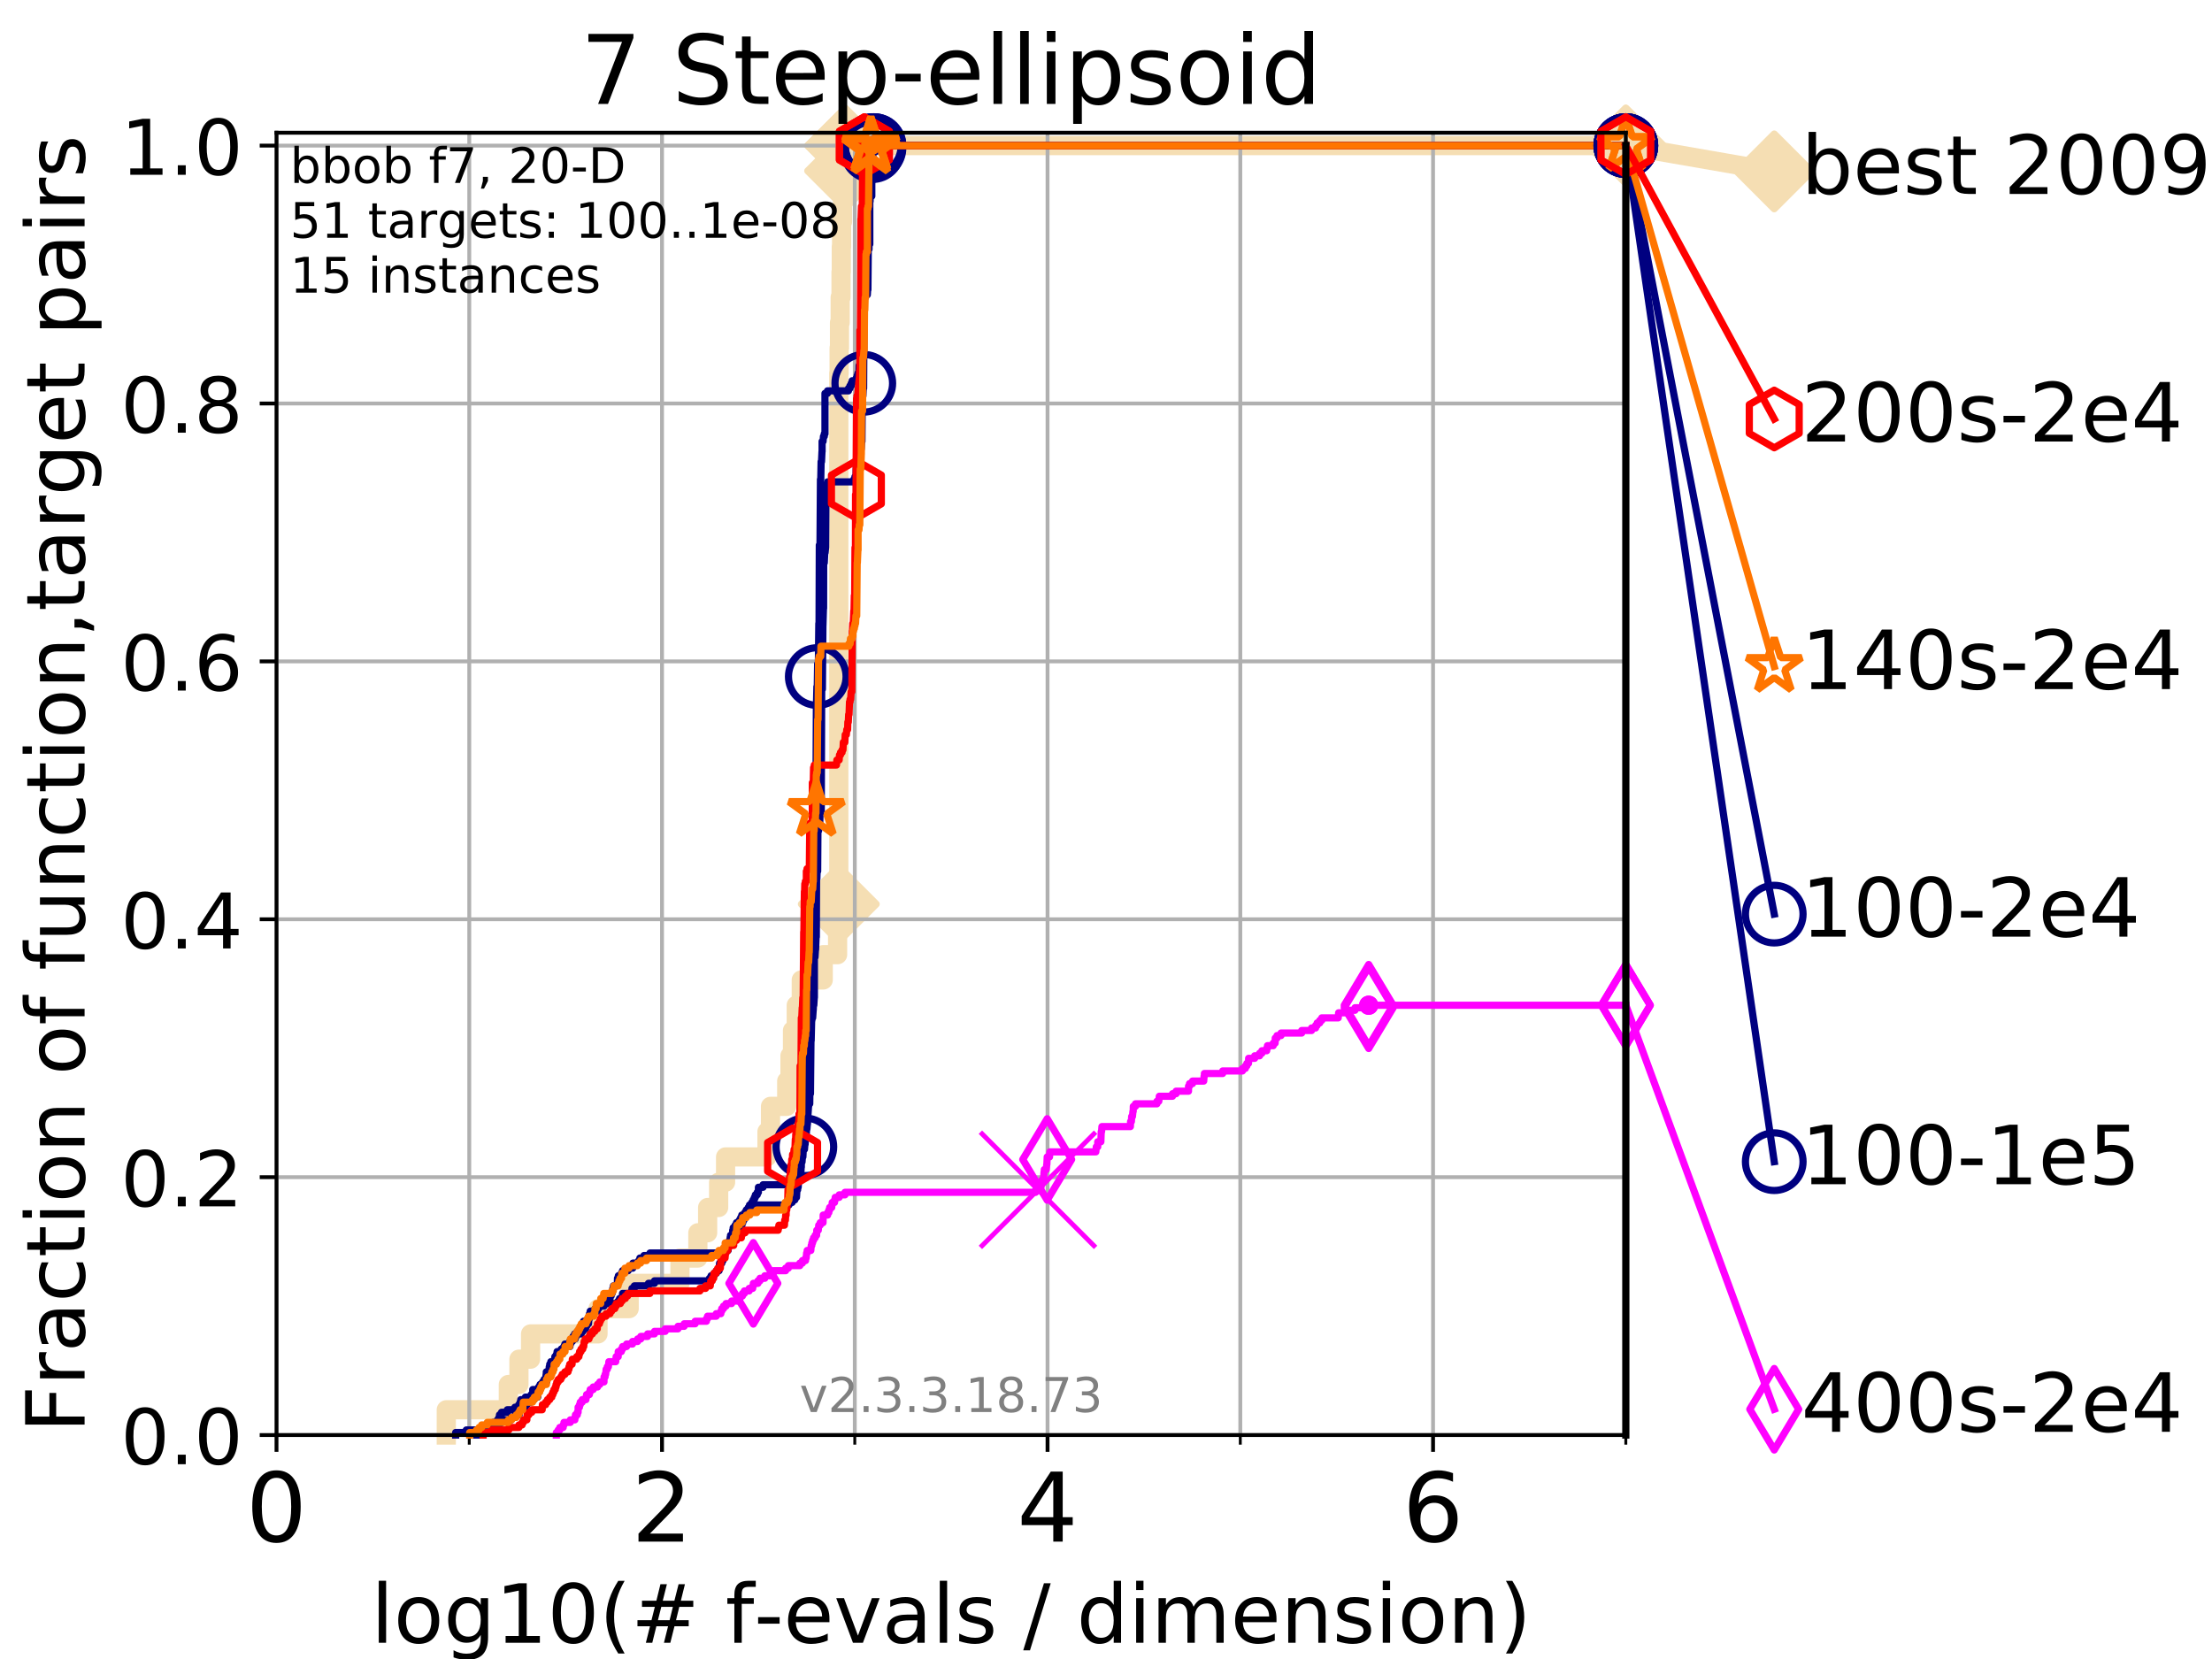<?xml version="1.0" encoding="utf-8" standalone="no"?>
<!DOCTYPE svg PUBLIC "-//W3C//DTD SVG 1.1//EN"
  "http://www.w3.org/Graphics/SVG/1.1/DTD/svg11.dtd">
<!-- Created with matplotlib (https://matplotlib.org/) -->
<svg height="345.6pt" version="1.1" viewBox="0 0 460.8 345.6" width="460.8pt" xmlns="http://www.w3.org/2000/svg" xmlns:xlink="http://www.w3.org/1999/xlink">
 <defs>
  <style type="text/css">
*{stroke-linecap:butt;stroke-linejoin:round;}
  </style>
 </defs>
 <g id="figure_1">
  <g id="patch_1">
   <path d="M 0 345.6 
L 460.8 345.6 
L 460.8 0 
L 0 0 
z
" style="fill:#ffffff;"/>
  </g>
  <g id="axes_1">
   <g id="patch_2">
    <path d="M 57.6 298.944 
L 338.688 298.944 
L 338.688 27.648 
L 57.6 27.648 
z
" style="fill:#ffffff;"/>
   </g>
   <g id="line2d_1">
    <path d="M 92.969 298.944 
L 92.969 293.677 
L 105.897 293.677 
L 105.897 288.41 
L 108.103 288.41 
L 108.103 283.143 
L 110.527 283.143 
L 110.527 277.877 
L 124.576 277.877 
L 124.576 272.61 
L 131.069 272.61 
L 131.069 267.343 
L 141.648 267.343 
L 141.648 262.076 
L 145.378 262.076 
L 145.378 256.809 
L 147.414 256.809 
L 147.414 251.542 
L 149.709 251.542 
L 149.709 246.275 
L 151.154 246.275 
L 151.154 241.009 
L 159.778 241.009 
L 159.778 235.742 
L 160.509 235.742 
L 160.509 230.475 
L 163.887 230.475 
L 163.887 225.208 
L 164.568 225.208 
L 164.568 219.941 
L 165.089 219.941 
L 165.089 214.674 
L 165.877 214.674 
L 165.877 209.407 
L 166.92 209.407 
L 166.92 204.141 
L 171.493 204.141 
L 171.493 198.874 
L 174.484 198.874 
L 174.484 193.607 
L 174.736 193.607 
L 174.736 188.34 
L 174.737 188.34 
L 174.737 77.736 
L 174.806 77.736 
L 174.806 72.469 
L 174.882 72.469 
L 174.882 67.202 
L 175.026 67.202 
L 175.026 61.935 
L 175.2 61.935 
L 175.2 56.668 
L 175.256 56.668 
L 175.256 51.402 
L 175.322 51.402 
L 175.322 46.135 
L 175.524 46.135 
L 175.524 40.868 
L 175.816 40.868 
L 175.816 35.601 
L 176.057 35.601 
L 176.057 30.334 
L 338.688 30.334 
" style="fill:none;stroke:#f5deb3;stroke-linecap:square;stroke-width:4;"/>
   </g>
   <g id="line2d_2">
    <defs>
     <path d="M -0 7.778 
L 7.778 0 
L 0 -7.778 
L -7.778 -0 
z
" id="m9e8e024f57" style="stroke:#f5deb3;stroke-linejoin:miter;stroke-width:1.5;"/>
    </defs>
    <g>
     <use style="fill:#f5deb3;stroke:#f5deb3;stroke-linejoin:miter;stroke-width:1.5;" x="174.736" xlink:href="#m9e8e024f57" y="188.34"/>
     <use style="fill:#f5deb3;stroke:#f5deb3;stroke-linejoin:miter;stroke-width:1.5;" x="176.057" xlink:href="#m9e8e024f57" y="35.601"/>
     <use style="fill:#f5deb3;stroke:#f5deb3;stroke-linejoin:miter;stroke-width:1.5;" x="176.057" xlink:href="#m9e8e024f57" y="30.334"/>
     <use style="fill:#f5deb3;stroke:#f5deb3;stroke-linejoin:miter;stroke-width:1.5;" x="176.057" xlink:href="#m9e8e024f57" y="30.334"/>
     <use style="fill:#f5deb3;stroke:#f5deb3;stroke-linejoin:miter;stroke-width:1.5;" x="338.688" xlink:href="#m9e8e024f57" y="30.334"/>
    </g>
   </g>
   <g id="line2d_3">
    <path style="fill:none;stroke:#f5deb3;stroke-linecap:square;stroke-width:4;"/>
    <g/>
   </g>
   <g id="line2d_4">
    <path d="M 338.688 30.334 
L 369.608 35.706 
" style="fill:none;stroke:#f5deb3;stroke-linecap:square;stroke-width:4;"/>
    <g>
     <use style="fill:#f5deb3;stroke:#f5deb3;stroke-linejoin:miter;stroke-width:1.5;" x="338.688" xlink:href="#m9e8e024f57" y="30.334"/>
     <use style="fill:#f5deb3;stroke:#f5deb3;stroke-linejoin:miter;stroke-width:1.5;" x="369.608" xlink:href="#m9e8e024f57" y="35.706"/>
    </g>
   </g>
   <g id="matplotlib.axis_1">
    <g id="xtick_1">
     <g id="line2d_5">
      <path clip-path="url(#p3accc79e31)" d="M 57.6 298.944 
L 57.6 27.648 
" style="fill:none;stroke:#b0b0b0;stroke-linecap:square;stroke-width:0.8;"/>
     </g>
     <g id="line2d_6">
      <defs>
       <path d="M 0 0 
L 0 3.5 
" id="mb6fc22de38" style="stroke:#000000;stroke-width:0.8;"/>
      </defs>
      <g>
       <use style="stroke:#000000;stroke-width:0.8;" x="57.6" xlink:href="#mb6fc22de38" y="298.944"/>
      </g>
     </g>
     <g id="text_1">
      <!-- 0 -->
      <defs>
       <path d="M 31.781 66.406 
Q 24.172 66.406 20.328 58.906 
Q 16.5 51.422 16.5 36.375 
Q 16.5 21.391 20.328 13.891 
Q 24.172 6.391 31.781 6.391 
Q 39.453 6.391 43.281 13.891 
Q 47.125 21.391 47.125 36.375 
Q 47.125 51.422 43.281 58.906 
Q 39.453 66.406 31.781 66.406 
z
M 31.781 74.219 
Q 44.047 74.219 50.516 64.516 
Q 56.984 54.828 56.984 36.375 
Q 56.984 17.969 50.516 8.266 
Q 44.047 -1.422 31.781 -1.422 
Q 19.531 -1.422 13.062 8.266 
Q 6.594 17.969 6.594 36.375 
Q 6.594 54.828 13.062 64.516 
Q 19.531 74.219 31.781 74.219 
z
" id="DejaVuSans-48"/>
      </defs>
      <g transform="translate(51.237 321.141)scale(0.2 -0.2)">
       <use xlink:href="#DejaVuSans-48"/>
      </g>
     </g>
    </g>
    <g id="xtick_2">
     <g id="line2d_7">
      <path clip-path="url(#p3accc79e31)" d="M 137.911 298.944 
L 137.911 27.648 
" style="fill:none;stroke:#b0b0b0;stroke-linecap:square;stroke-width:0.8;"/>
     </g>
     <g id="line2d_8">
      <g>
       <use style="stroke:#000000;stroke-width:0.8;" x="137.911" xlink:href="#mb6fc22de38" y="298.944"/>
      </g>
     </g>
     <g id="text_2">
      <!-- 2 -->
      <defs>
       <path d="M 19.188 8.297 
L 53.609 8.297 
L 53.609 0 
L 7.328 0 
L 7.328 8.297 
Q 12.938 14.109 22.625 23.891 
Q 32.328 33.688 34.812 36.531 
Q 39.547 41.844 41.422 45.531 
Q 43.312 49.219 43.312 52.781 
Q 43.312 58.594 39.234 62.25 
Q 35.156 65.922 28.609 65.922 
Q 23.969 65.922 18.812 64.312 
Q 13.672 62.703 7.812 59.422 
L 7.812 69.391 
Q 13.766 71.781 18.938 73 
Q 24.125 74.219 28.422 74.219 
Q 39.75 74.219 46.484 68.547 
Q 53.219 62.891 53.219 53.422 
Q 53.219 48.922 51.531 44.891 
Q 49.859 40.875 45.406 35.406 
Q 44.188 33.984 37.641 27.219 
Q 31.109 20.453 19.188 8.297 
z
" id="DejaVuSans-50"/>
      </defs>
      <g transform="translate(131.548 321.141)scale(0.2 -0.2)">
       <use xlink:href="#DejaVuSans-50"/>
      </g>
     </g>
    </g>
    <g id="xtick_3">
     <g id="line2d_9">
      <path clip-path="url(#p3accc79e31)" d="M 218.222 298.944 
L 218.222 27.648 
" style="fill:none;stroke:#b0b0b0;stroke-linecap:square;stroke-width:0.8;"/>
     </g>
     <g id="line2d_10">
      <g>
       <use style="stroke:#000000;stroke-width:0.8;" x="218.222" xlink:href="#mb6fc22de38" y="298.944"/>
      </g>
     </g>
     <g id="text_3">
      <!-- 4 -->
      <defs>
       <path d="M 37.797 64.312 
L 12.891 25.391 
L 37.797 25.391 
z
M 35.203 72.906 
L 47.609 72.906 
L 47.609 25.391 
L 58.016 25.391 
L 58.016 17.188 
L 47.609 17.188 
L 47.609 0 
L 37.797 0 
L 37.797 17.188 
L 4.891 17.188 
L 4.891 26.703 
z
" id="DejaVuSans-52"/>
      </defs>
      <g transform="translate(211.859 321.141)scale(0.2 -0.2)">
       <use xlink:href="#DejaVuSans-52"/>
      </g>
     </g>
    </g>
    <g id="xtick_4">
     <g id="line2d_11">
      <path clip-path="url(#p3accc79e31)" d="M 298.533 298.944 
L 298.533 27.648 
" style="fill:none;stroke:#b0b0b0;stroke-linecap:square;stroke-width:0.8;"/>
     </g>
     <g id="line2d_12">
      <g>
       <use style="stroke:#000000;stroke-width:0.8;" x="298.533" xlink:href="#mb6fc22de38" y="298.944"/>
      </g>
     </g>
     <g id="text_4">
      <!-- 6 -->
      <defs>
       <path d="M 33.016 40.375 
Q 26.375 40.375 22.484 35.828 
Q 18.609 31.297 18.609 23.391 
Q 18.609 15.531 22.484 10.953 
Q 26.375 6.391 33.016 6.391 
Q 39.656 6.391 43.531 10.953 
Q 47.406 15.531 47.406 23.391 
Q 47.406 31.297 43.531 35.828 
Q 39.656 40.375 33.016 40.375 
z
M 52.594 71.297 
L 52.594 62.312 
Q 48.875 64.062 45.094 64.984 
Q 41.312 65.922 37.594 65.922 
Q 27.828 65.922 22.672 59.328 
Q 17.531 52.734 16.797 39.406 
Q 19.672 43.656 24.016 45.922 
Q 28.375 48.188 33.594 48.188 
Q 44.578 48.188 50.953 41.516 
Q 57.328 34.859 57.328 23.391 
Q 57.328 12.156 50.688 5.359 
Q 44.047 -1.422 33.016 -1.422 
Q 20.359 -1.422 13.672 8.266 
Q 6.984 17.969 6.984 36.375 
Q 6.984 53.656 15.188 63.938 
Q 23.391 74.219 37.203 74.219 
Q 40.922 74.219 44.703 73.484 
Q 48.484 72.75 52.594 71.297 
z
" id="DejaVuSans-54"/>
      </defs>
      <g transform="translate(292.17 321.141)scale(0.2 -0.2)">
       <use xlink:href="#DejaVuSans-54"/>
      </g>
     </g>
    </g>
    <g id="xtick_5">
     <g id="line2d_13">
      <path clip-path="url(#p3accc79e31)" d="M 97.755 298.944 
L 97.755 27.648 
" style="fill:none;stroke:#b0b0b0;stroke-linecap:square;stroke-width:0.8;"/>
     </g>
     <g id="line2d_14">
      <defs>
       <path d="M 0 0 
L 0 2 
" id="m082843c8e6" style="stroke:#000000;stroke-width:0.6;"/>
      </defs>
      <g>
       <use style="stroke:#000000;stroke-width:0.6;" x="97.755" xlink:href="#m082843c8e6" y="298.944"/>
      </g>
     </g>
    </g>
    <g id="xtick_6">
     <g id="line2d_15">
      <path clip-path="url(#p3accc79e31)" d="M 178.066 298.944 
L 178.066 27.648 
" style="fill:none;stroke:#b0b0b0;stroke-linecap:square;stroke-width:0.8;"/>
     </g>
     <g id="line2d_16">
      <g>
       <use style="stroke:#000000;stroke-width:0.6;" x="178.066" xlink:href="#m082843c8e6" y="298.944"/>
      </g>
     </g>
    </g>
    <g id="xtick_7">
     <g id="line2d_17">
      <path clip-path="url(#p3accc79e31)" d="M 258.377 298.944 
L 258.377 27.648 
" style="fill:none;stroke:#b0b0b0;stroke-linecap:square;stroke-width:0.8;"/>
     </g>
     <g id="line2d_18">
      <g>
       <use style="stroke:#000000;stroke-width:0.6;" x="258.377" xlink:href="#m082843c8e6" y="298.944"/>
      </g>
     </g>
    </g>
    <g id="xtick_8">
     <g id="line2d_19">
      <path clip-path="url(#p3accc79e31)" d="M 338.688 298.944 
L 338.688 27.648 
" style="fill:none;stroke:#b0b0b0;stroke-linecap:square;stroke-width:0.8;"/>
     </g>
     <g id="line2d_20">
      <g>
       <use style="stroke:#000000;stroke-width:0.6;" x="338.688" xlink:href="#m082843c8e6" y="298.944"/>
      </g>
     </g>
    </g>
    <g id="text_5">
     <!-- log10(# f-evals / dimension) -->
     <defs>
      <path d="M 9.422 75.984 
L 18.406 75.984 
L 18.406 0 
L 9.422 0 
z
" id="DejaVuSans-108"/>
      <path d="M 30.609 48.391 
Q 23.391 48.391 19.188 42.75 
Q 14.984 37.109 14.984 27.297 
Q 14.984 17.484 19.156 11.844 
Q 23.344 6.203 30.609 6.203 
Q 37.797 6.203 41.984 11.859 
Q 46.188 17.531 46.188 27.297 
Q 46.188 37.016 41.984 42.703 
Q 37.797 48.391 30.609 48.391 
z
M 30.609 56 
Q 42.328 56 49.016 48.375 
Q 55.719 40.766 55.719 27.297 
Q 55.719 13.875 49.016 6.219 
Q 42.328 -1.422 30.609 -1.422 
Q 18.844 -1.422 12.172 6.219 
Q 5.516 13.875 5.516 27.297 
Q 5.516 40.766 12.172 48.375 
Q 18.844 56 30.609 56 
z
" id="DejaVuSans-111"/>
      <path d="M 45.406 27.984 
Q 45.406 37.75 41.375 43.109 
Q 37.359 48.484 30.078 48.484 
Q 22.859 48.484 18.828 43.109 
Q 14.797 37.75 14.797 27.984 
Q 14.797 18.266 18.828 12.891 
Q 22.859 7.516 30.078 7.516 
Q 37.359 7.516 41.375 12.891 
Q 45.406 18.266 45.406 27.984 
z
M 54.391 6.781 
Q 54.391 -7.172 48.188 -13.984 
Q 42 -20.797 29.203 -20.797 
Q 24.469 -20.797 20.266 -20.094 
Q 16.062 -19.391 12.109 -17.922 
L 12.109 -9.188 
Q 16.062 -11.328 19.922 -12.344 
Q 23.781 -13.375 27.781 -13.375 
Q 36.625 -13.375 41.016 -8.766 
Q 45.406 -4.156 45.406 5.172 
L 45.406 9.625 
Q 42.625 4.781 38.281 2.391 
Q 33.938 0 27.875 0 
Q 17.828 0 11.672 7.656 
Q 5.516 15.328 5.516 27.984 
Q 5.516 40.672 11.672 48.328 
Q 17.828 56 27.875 56 
Q 33.938 56 38.281 53.609 
Q 42.625 51.219 45.406 46.391 
L 45.406 54.688 
L 54.391 54.688 
z
" id="DejaVuSans-103"/>
      <path d="M 12.406 8.297 
L 28.516 8.297 
L 28.516 63.922 
L 10.984 60.406 
L 10.984 69.391 
L 28.422 72.906 
L 38.281 72.906 
L 38.281 8.297 
L 54.391 8.297 
L 54.391 0 
L 12.406 0 
z
" id="DejaVuSans-49"/>
      <path d="M 31 75.875 
Q 24.469 64.656 21.281 53.656 
Q 18.109 42.672 18.109 31.391 
Q 18.109 20.125 21.312 9.062 
Q 24.516 -2 31 -13.188 
L 23.188 -13.188 
Q 15.875 -1.703 12.234 9.375 
Q 8.594 20.453 8.594 31.391 
Q 8.594 42.281 12.203 53.312 
Q 15.828 64.359 23.188 75.875 
z
" id="DejaVuSans-40"/>
      <path d="M 51.125 44 
L 36.922 44 
L 32.812 27.688 
L 47.125 27.688 
z
M 43.797 71.781 
L 38.719 51.516 
L 52.984 51.516 
L 58.109 71.781 
L 65.922 71.781 
L 60.891 51.516 
L 76.125 51.516 
L 76.125 44 
L 58.984 44 
L 54.984 27.688 
L 70.516 27.688 
L 70.516 20.219 
L 53.078 20.219 
L 48 0 
L 40.188 0 
L 45.219 20.219 
L 30.906 20.219 
L 25.875 0 
L 18.016 0 
L 23.094 20.219 
L 7.719 20.219 
L 7.719 27.688 
L 24.906 27.688 
L 29 44 
L 13.281 44 
L 13.281 51.516 
L 30.906 51.516 
L 35.891 71.781 
z
" id="DejaVuSans-35"/>
      <path id="DejaVuSans-32"/>
      <path d="M 37.109 75.984 
L 37.109 68.5 
L 28.516 68.5 
Q 23.688 68.5 21.797 66.547 
Q 19.922 64.594 19.922 59.516 
L 19.922 54.688 
L 34.719 54.688 
L 34.719 47.703 
L 19.922 47.703 
L 19.922 0 
L 10.891 0 
L 10.891 47.703 
L 2.297 47.703 
L 2.297 54.688 
L 10.891 54.688 
L 10.891 58.5 
Q 10.891 67.625 15.141 71.797 
Q 19.391 75.984 28.609 75.984 
z
" id="DejaVuSans-102"/>
      <path d="M 4.891 31.391 
L 31.203 31.391 
L 31.203 23.391 
L 4.891 23.391 
z
" id="DejaVuSans-45"/>
      <path d="M 56.203 29.594 
L 56.203 25.203 
L 14.891 25.203 
Q 15.484 15.922 20.484 11.062 
Q 25.484 6.203 34.422 6.203 
Q 39.594 6.203 44.453 7.469 
Q 49.312 8.734 54.109 11.281 
L 54.109 2.781 
Q 49.266 0.734 44.188 -0.344 
Q 39.109 -1.422 33.891 -1.422 
Q 20.797 -1.422 13.156 6.188 
Q 5.516 13.812 5.516 26.812 
Q 5.516 40.234 12.766 48.109 
Q 20.016 56 32.328 56 
Q 43.359 56 49.781 48.891 
Q 56.203 41.797 56.203 29.594 
z
M 47.219 32.234 
Q 47.125 39.594 43.094 43.984 
Q 39.062 48.391 32.422 48.391 
Q 24.906 48.391 20.391 44.141 
Q 15.875 39.891 15.188 32.172 
z
" id="DejaVuSans-101"/>
      <path d="M 2.984 54.688 
L 12.5 54.688 
L 29.594 8.797 
L 46.688 54.688 
L 56.203 54.688 
L 35.688 0 
L 23.484 0 
z
" id="DejaVuSans-118"/>
      <path d="M 34.281 27.484 
Q 23.391 27.484 19.188 25 
Q 14.984 22.516 14.984 16.5 
Q 14.984 11.719 18.141 8.906 
Q 21.297 6.109 26.703 6.109 
Q 34.188 6.109 38.703 11.406 
Q 43.219 16.703 43.219 25.484 
L 43.219 27.484 
z
M 52.203 31.203 
L 52.203 0 
L 43.219 0 
L 43.219 8.297 
Q 40.141 3.328 35.547 0.953 
Q 30.953 -1.422 24.312 -1.422 
Q 15.922 -1.422 10.953 3.297 
Q 6 8.016 6 15.922 
Q 6 25.141 12.172 29.828 
Q 18.359 34.516 30.609 34.516 
L 43.219 34.516 
L 43.219 35.406 
Q 43.219 41.609 39.141 45 
Q 35.062 48.391 27.688 48.391 
Q 23 48.391 18.547 47.266 
Q 14.109 46.141 10.016 43.891 
L 10.016 52.203 
Q 14.938 54.109 19.578 55.047 
Q 24.219 56 28.609 56 
Q 40.484 56 46.344 49.844 
Q 52.203 43.703 52.203 31.203 
z
" id="DejaVuSans-97"/>
      <path d="M 44.281 53.078 
L 44.281 44.578 
Q 40.484 46.531 36.375 47.5 
Q 32.281 48.484 27.875 48.484 
Q 21.188 48.484 17.844 46.438 
Q 14.5 44.391 14.5 40.281 
Q 14.5 37.156 16.891 35.375 
Q 19.281 33.594 26.516 31.984 
L 29.594 31.297 
Q 39.156 29.25 43.188 25.516 
Q 47.219 21.781 47.219 15.094 
Q 47.219 7.469 41.188 3.016 
Q 35.156 -1.422 24.609 -1.422 
Q 20.219 -1.422 15.453 -0.562 
Q 10.688 0.297 5.422 2 
L 5.422 11.281 
Q 10.406 8.688 15.234 7.391 
Q 20.062 6.109 24.812 6.109 
Q 31.156 6.109 34.562 8.281 
Q 37.984 10.453 37.984 14.406 
Q 37.984 18.062 35.516 20.016 
Q 33.062 21.969 24.703 23.781 
L 21.578 24.516 
Q 13.234 26.266 9.516 29.906 
Q 5.812 33.547 5.812 39.891 
Q 5.812 47.609 11.281 51.797 
Q 16.75 56 26.812 56 
Q 31.781 56 36.172 55.266 
Q 40.578 54.547 44.281 53.078 
z
" id="DejaVuSans-115"/>
      <path d="M 25.391 72.906 
L 33.688 72.906 
L 8.297 -9.281 
L 0 -9.281 
z
" id="DejaVuSans-47"/>
      <path d="M 45.406 46.391 
L 45.406 75.984 
L 54.391 75.984 
L 54.391 0 
L 45.406 0 
L 45.406 8.203 
Q 42.578 3.328 38.25 0.953 
Q 33.938 -1.422 27.875 -1.422 
Q 17.969 -1.422 11.734 6.484 
Q 5.516 14.406 5.516 27.297 
Q 5.516 40.188 11.734 48.094 
Q 17.969 56 27.875 56 
Q 33.938 56 38.25 53.625 
Q 42.578 51.266 45.406 46.391 
z
M 14.797 27.297 
Q 14.797 17.391 18.875 11.75 
Q 22.953 6.109 30.078 6.109 
Q 37.203 6.109 41.297 11.75 
Q 45.406 17.391 45.406 27.297 
Q 45.406 37.203 41.297 42.844 
Q 37.203 48.484 30.078 48.484 
Q 22.953 48.484 18.875 42.844 
Q 14.797 37.203 14.797 27.297 
z
" id="DejaVuSans-100"/>
      <path d="M 9.422 54.688 
L 18.406 54.688 
L 18.406 0 
L 9.422 0 
z
M 9.422 75.984 
L 18.406 75.984 
L 18.406 64.594 
L 9.422 64.594 
z
" id="DejaVuSans-105"/>
      <path d="M 52 44.188 
Q 55.375 50.25 60.062 53.125 
Q 64.75 56 71.094 56 
Q 79.641 56 84.281 50.016 
Q 88.922 44.047 88.922 33.016 
L 88.922 0 
L 79.891 0 
L 79.891 32.719 
Q 79.891 40.578 77.094 44.375 
Q 74.312 48.188 68.609 48.188 
Q 61.625 48.188 57.562 43.547 
Q 53.516 38.922 53.516 30.906 
L 53.516 0 
L 44.484 0 
L 44.484 32.719 
Q 44.484 40.625 41.703 44.406 
Q 38.922 48.188 33.109 48.188 
Q 26.219 48.188 22.156 43.531 
Q 18.109 38.875 18.109 30.906 
L 18.109 0 
L 9.078 0 
L 9.078 54.688 
L 18.109 54.688 
L 18.109 46.188 
Q 21.188 51.219 25.484 53.609 
Q 29.781 56 35.688 56 
Q 41.656 56 45.828 52.969 
Q 50 49.953 52 44.188 
z
" id="DejaVuSans-109"/>
      <path d="M 54.891 33.016 
L 54.891 0 
L 45.906 0 
L 45.906 32.719 
Q 45.906 40.484 42.875 44.328 
Q 39.844 48.188 33.797 48.188 
Q 26.516 48.188 22.312 43.547 
Q 18.109 38.922 18.109 30.906 
L 18.109 0 
L 9.078 0 
L 9.078 54.688 
L 18.109 54.688 
L 18.109 46.188 
Q 21.344 51.125 25.703 53.562 
Q 30.078 56 35.797 56 
Q 45.219 56 50.047 50.172 
Q 54.891 44.344 54.891 33.016 
z
" id="DejaVuSans-110"/>
      <path d="M 8.016 75.875 
L 15.828 75.875 
Q 23.141 64.359 26.781 53.312 
Q 30.422 42.281 30.422 31.391 
Q 30.422 20.453 26.781 9.375 
Q 23.141 -1.703 15.828 -13.188 
L 8.016 -13.188 
Q 14.5 -2 17.703 9.062 
Q 20.906 20.125 20.906 31.391 
Q 20.906 42.672 17.703 53.656 
Q 14.5 64.656 8.016 75.875 
z
" id="DejaVuSans-41"/>
     </defs>
     <g transform="translate(77.303 342.218)scale(0.17 -0.17)">
      <use xlink:href="#DejaVuSans-108"/>
      <use x="27.783" xlink:href="#DejaVuSans-111"/>
      <use x="88.965" xlink:href="#DejaVuSans-103"/>
      <use x="152.441" xlink:href="#DejaVuSans-49"/>
      <use x="216.064" xlink:href="#DejaVuSans-48"/>
      <use x="279.688" xlink:href="#DejaVuSans-40"/>
      <use x="318.701" xlink:href="#DejaVuSans-35"/>
      <use x="402.49" xlink:href="#DejaVuSans-32"/>
      <use x="434.277" xlink:href="#DejaVuSans-102"/>
      <use x="469.404" xlink:href="#DejaVuSans-45"/>
      <use x="505.488" xlink:href="#DejaVuSans-101"/>
      <use x="567.012" xlink:href="#DejaVuSans-118"/>
      <use x="626.191" xlink:href="#DejaVuSans-97"/>
      <use x="687.471" xlink:href="#DejaVuSans-108"/>
      <use x="715.254" xlink:href="#DejaVuSans-115"/>
      <use x="767.354" xlink:href="#DejaVuSans-32"/>
      <use x="799.141" xlink:href="#DejaVuSans-47"/>
      <use x="832.832" xlink:href="#DejaVuSans-32"/>
      <use x="864.619" xlink:href="#DejaVuSans-100"/>
      <use x="928.096" xlink:href="#DejaVuSans-105"/>
      <use x="955.879" xlink:href="#DejaVuSans-109"/>
      <use x="1053.291" xlink:href="#DejaVuSans-101"/>
      <use x="1114.814" xlink:href="#DejaVuSans-110"/>
      <use x="1178.193" xlink:href="#DejaVuSans-115"/>
      <use x="1230.293" xlink:href="#DejaVuSans-105"/>
      <use x="1258.076" xlink:href="#DejaVuSans-111"/>
      <use x="1319.258" xlink:href="#DejaVuSans-110"/>
      <use x="1382.637" xlink:href="#DejaVuSans-41"/>
     </g>
    </g>
   </g>
   <g id="matplotlib.axis_2">
    <g id="ytick_1">
     <g id="line2d_21">
      <path clip-path="url(#p3accc79e31)" d="M 57.6 298.944 
L 338.688 298.944 
" style="fill:none;stroke:#b0b0b0;stroke-linecap:square;stroke-width:0.8;"/>
     </g>
     <g id="line2d_22">
      <defs>
       <path d="M 0 0 
L -3.5 0 
" id="mb657c6f938" style="stroke:#000000;stroke-width:0.8;"/>
      </defs>
      <g>
       <use style="stroke:#000000;stroke-width:0.8;" x="57.6" xlink:href="#mb657c6f938" y="298.944"/>
      </g>
     </g>
     <g id="text_6">
      <!-- 0.0 -->
      <defs>
       <path d="M 10.688 12.406 
L 21 12.406 
L 21 0 
L 10.688 0 
z
" id="DejaVuSans-46"/>
      </defs>
      <g transform="translate(25.155 305.023)scale(0.16 -0.16)">
       <use xlink:href="#DejaVuSans-48"/>
       <use x="63.623" xlink:href="#DejaVuSans-46"/>
       <use x="95.41" xlink:href="#DejaVuSans-48"/>
      </g>
     </g>
    </g>
    <g id="ytick_2">
     <g id="line2d_23">
      <path clip-path="url(#p3accc79e31)" d="M 57.6 245.222 
L 338.688 245.222 
" style="fill:none;stroke:#b0b0b0;stroke-linecap:square;stroke-width:0.8;"/>
     </g>
     <g id="line2d_24">
      <g>
       <use style="stroke:#000000;stroke-width:0.8;" x="57.6" xlink:href="#mb657c6f938" y="245.222"/>
      </g>
     </g>
     <g id="text_7">
      <!-- 0.2 -->
      <g transform="translate(25.155 251.301)scale(0.16 -0.16)">
       <use xlink:href="#DejaVuSans-48"/>
       <use x="63.623" xlink:href="#DejaVuSans-46"/>
       <use x="95.41" xlink:href="#DejaVuSans-50"/>
      </g>
     </g>
    </g>
    <g id="ytick_3">
     <g id="line2d_25">
      <path clip-path="url(#p3accc79e31)" d="M 57.6 191.5 
L 338.688 191.5 
" style="fill:none;stroke:#b0b0b0;stroke-linecap:square;stroke-width:0.8;"/>
     </g>
     <g id="line2d_26">
      <g>
       <use style="stroke:#000000;stroke-width:0.8;" x="57.6" xlink:href="#mb657c6f938" y="191.5"/>
      </g>
     </g>
     <g id="text_8">
      <!-- 0.4 -->
      <g transform="translate(25.155 197.579)scale(0.16 -0.16)">
       <use xlink:href="#DejaVuSans-48"/>
       <use x="63.623" xlink:href="#DejaVuSans-46"/>
       <use x="95.41" xlink:href="#DejaVuSans-52"/>
      </g>
     </g>
    </g>
    <g id="ytick_4">
     <g id="line2d_27">
      <path clip-path="url(#p3accc79e31)" d="M 57.6 137.778 
L 338.688 137.778 
" style="fill:none;stroke:#b0b0b0;stroke-linecap:square;stroke-width:0.8;"/>
     </g>
     <g id="line2d_28">
      <g>
       <use style="stroke:#000000;stroke-width:0.8;" x="57.6" xlink:href="#mb657c6f938" y="137.778"/>
      </g>
     </g>
     <g id="text_9">
      <!-- 0.6 -->
      <g transform="translate(25.155 143.857)scale(0.16 -0.16)">
       <use xlink:href="#DejaVuSans-48"/>
       <use x="63.623" xlink:href="#DejaVuSans-46"/>
       <use x="95.41" xlink:href="#DejaVuSans-54"/>
      </g>
     </g>
    </g>
    <g id="ytick_5">
     <g id="line2d_29">
      <path clip-path="url(#p3accc79e31)" d="M 57.6 84.056 
L 338.688 84.056 
" style="fill:none;stroke:#b0b0b0;stroke-linecap:square;stroke-width:0.8;"/>
     </g>
     <g id="line2d_30">
      <g>
       <use style="stroke:#000000;stroke-width:0.8;" x="57.6" xlink:href="#mb657c6f938" y="84.056"/>
      </g>
     </g>
     <g id="text_10">
      <!-- 0.8 -->
      <defs>
       <path d="M 31.781 34.625 
Q 24.75 34.625 20.719 30.859 
Q 16.703 27.094 16.703 20.516 
Q 16.703 13.922 20.719 10.156 
Q 24.75 6.391 31.781 6.391 
Q 38.812 6.391 42.859 10.172 
Q 46.922 13.969 46.922 20.516 
Q 46.922 27.094 42.891 30.859 
Q 38.875 34.625 31.781 34.625 
z
M 21.922 38.812 
Q 15.578 40.375 12.031 44.719 
Q 8.5 49.078 8.5 55.328 
Q 8.5 64.062 14.719 69.141 
Q 20.953 74.219 31.781 74.219 
Q 42.672 74.219 48.875 69.141 
Q 55.078 64.062 55.078 55.328 
Q 55.078 49.078 51.531 44.719 
Q 48 40.375 41.703 38.812 
Q 48.828 37.156 52.797 32.312 
Q 56.781 27.484 56.781 20.516 
Q 56.781 9.906 50.312 4.234 
Q 43.844 -1.422 31.781 -1.422 
Q 19.734 -1.422 13.25 4.234 
Q 6.781 9.906 6.781 20.516 
Q 6.781 27.484 10.781 32.312 
Q 14.797 37.156 21.922 38.812 
z
M 18.312 54.391 
Q 18.312 48.734 21.844 45.562 
Q 25.391 42.391 31.781 42.391 
Q 38.141 42.391 41.719 45.562 
Q 45.312 48.734 45.312 54.391 
Q 45.312 60.062 41.719 63.234 
Q 38.141 66.406 31.781 66.406 
Q 25.391 66.406 21.844 63.234 
Q 18.312 60.062 18.312 54.391 
z
" id="DejaVuSans-56"/>
      </defs>
      <g transform="translate(25.155 90.135)scale(0.16 -0.16)">
       <use xlink:href="#DejaVuSans-48"/>
       <use x="63.623" xlink:href="#DejaVuSans-46"/>
       <use x="95.41" xlink:href="#DejaVuSans-56"/>
      </g>
     </g>
    </g>
    <g id="ytick_6">
     <g id="line2d_31">
      <path clip-path="url(#p3accc79e31)" d="M 57.6 30.334 
L 338.688 30.334 
" style="fill:none;stroke:#b0b0b0;stroke-linecap:square;stroke-width:0.8;"/>
     </g>
     <g id="line2d_32">
      <g>
       <use style="stroke:#000000;stroke-width:0.8;" x="57.6" xlink:href="#mb657c6f938" y="30.334"/>
      </g>
     </g>
     <g id="text_11">
      <!-- 1.0 -->
      <g transform="translate(25.155 36.413)scale(0.16 -0.16)">
       <use xlink:href="#DejaVuSans-49"/>
       <use x="63.623" xlink:href="#DejaVuSans-46"/>
       <use x="95.41" xlink:href="#DejaVuSans-48"/>
      </g>
     </g>
    </g>
    <g id="text_12">
     <!-- Fraction of function,target pairs -->
     <defs>
      <path d="M 9.812 72.906 
L 51.703 72.906 
L 51.703 64.594 
L 19.672 64.594 
L 19.672 43.109 
L 48.578 43.109 
L 48.578 34.812 
L 19.672 34.812 
L 19.672 0 
L 9.812 0 
z
" id="DejaVuSans-70"/>
      <path d="M 41.109 46.297 
Q 39.594 47.172 37.812 47.578 
Q 36.031 48 33.891 48 
Q 26.266 48 22.188 43.047 
Q 18.109 38.094 18.109 28.812 
L 18.109 0 
L 9.078 0 
L 9.078 54.688 
L 18.109 54.688 
L 18.109 46.188 
Q 20.953 51.172 25.484 53.578 
Q 30.031 56 36.531 56 
Q 37.453 56 38.578 55.875 
Q 39.703 55.766 41.062 55.516 
z
" id="DejaVuSans-114"/>
      <path d="M 48.781 52.594 
L 48.781 44.188 
Q 44.969 46.297 41.141 47.344 
Q 37.312 48.391 33.406 48.391 
Q 24.656 48.391 19.812 42.844 
Q 14.984 37.312 14.984 27.297 
Q 14.984 17.281 19.812 11.734 
Q 24.656 6.203 33.406 6.203 
Q 37.312 6.203 41.141 7.25 
Q 44.969 8.297 48.781 10.406 
L 48.781 2.094 
Q 45.016 0.344 40.984 -0.531 
Q 36.969 -1.422 32.422 -1.422 
Q 20.062 -1.422 12.781 6.344 
Q 5.516 14.109 5.516 27.297 
Q 5.516 40.672 12.859 48.328 
Q 20.219 56 33.016 56 
Q 37.156 56 41.109 55.141 
Q 45.062 54.297 48.781 52.594 
z
" id="DejaVuSans-99"/>
      <path d="M 18.312 70.219 
L 18.312 54.688 
L 36.812 54.688 
L 36.812 47.703 
L 18.312 47.703 
L 18.312 18.016 
Q 18.312 11.328 20.141 9.422 
Q 21.969 7.516 27.594 7.516 
L 36.812 7.516 
L 36.812 0 
L 27.594 0 
Q 17.188 0 13.234 3.875 
Q 9.281 7.766 9.281 18.016 
L 9.281 47.703 
L 2.688 47.703 
L 2.688 54.688 
L 9.281 54.688 
L 9.281 70.219 
z
" id="DejaVuSans-116"/>
      <path d="M 8.5 21.578 
L 8.5 54.688 
L 17.484 54.688 
L 17.484 21.922 
Q 17.484 14.156 20.5 10.266 
Q 23.531 6.391 29.594 6.391 
Q 36.859 6.391 41.078 11.031 
Q 45.312 15.672 45.312 23.688 
L 45.312 54.688 
L 54.297 54.688 
L 54.297 0 
L 45.312 0 
L 45.312 8.406 
Q 42.047 3.422 37.719 1 
Q 33.406 -1.422 27.688 -1.422 
Q 18.266 -1.422 13.375 4.438 
Q 8.5 10.297 8.5 21.578 
z
M 31.109 56 
z
" id="DejaVuSans-117"/>
      <path d="M 11.719 12.406 
L 22.016 12.406 
L 22.016 4 
L 14.016 -11.625 
L 7.719 -11.625 
L 11.719 4 
z
" id="DejaVuSans-44"/>
      <path d="M 18.109 8.203 
L 18.109 -20.797 
L 9.078 -20.797 
L 9.078 54.688 
L 18.109 54.688 
L 18.109 46.391 
Q 20.953 51.266 25.266 53.625 
Q 29.594 56 35.594 56 
Q 45.562 56 51.781 48.094 
Q 58.016 40.188 58.016 27.297 
Q 58.016 14.406 51.781 6.484 
Q 45.562 -1.422 35.594 -1.422 
Q 29.594 -1.422 25.266 0.953 
Q 20.953 3.328 18.109 8.203 
z
M 48.688 27.297 
Q 48.688 37.203 44.609 42.844 
Q 40.531 48.484 33.406 48.484 
Q 26.266 48.484 22.188 42.844 
Q 18.109 37.203 18.109 27.297 
Q 18.109 17.391 22.188 11.75 
Q 26.266 6.109 33.406 6.109 
Q 40.531 6.109 44.609 11.75 
Q 48.688 17.391 48.688 27.297 
z
" id="DejaVuSans-112"/>
     </defs>
     <g transform="translate(17.62 298.435)rotate(-90)scale(0.17 -0.17)">
      <use xlink:href="#DejaVuSans-70"/>
      <use x="57.41" xlink:href="#DejaVuSans-114"/>
      <use x="98.523" xlink:href="#DejaVuSans-97"/>
      <use x="159.803" xlink:href="#DejaVuSans-99"/>
      <use x="214.783" xlink:href="#DejaVuSans-116"/>
      <use x="253.992" xlink:href="#DejaVuSans-105"/>
      <use x="281.775" xlink:href="#DejaVuSans-111"/>
      <use x="342.957" xlink:href="#DejaVuSans-110"/>
      <use x="406.336" xlink:href="#DejaVuSans-32"/>
      <use x="438.123" xlink:href="#DejaVuSans-111"/>
      <use x="499.305" xlink:href="#DejaVuSans-102"/>
      <use x="534.51" xlink:href="#DejaVuSans-32"/>
      <use x="566.297" xlink:href="#DejaVuSans-102"/>
      <use x="601.502" xlink:href="#DejaVuSans-117"/>
      <use x="664.881" xlink:href="#DejaVuSans-110"/>
      <use x="728.26" xlink:href="#DejaVuSans-99"/>
      <use x="783.24" xlink:href="#DejaVuSans-116"/>
      <use x="822.449" xlink:href="#DejaVuSans-105"/>
      <use x="850.232" xlink:href="#DejaVuSans-111"/>
      <use x="911.414" xlink:href="#DejaVuSans-110"/>
      <use x="974.793" xlink:href="#DejaVuSans-44"/>
      <use x="1006.58" xlink:href="#DejaVuSans-116"/>
      <use x="1045.789" xlink:href="#DejaVuSans-97"/>
      <use x="1107.068" xlink:href="#DejaVuSans-114"/>
      <use x="1148.166" xlink:href="#DejaVuSans-103"/>
      <use x="1211.643" xlink:href="#DejaVuSans-101"/>
      <use x="1273.166" xlink:href="#DejaVuSans-116"/>
      <use x="1312.375" xlink:href="#DejaVuSans-32"/>
      <use x="1344.162" xlink:href="#DejaVuSans-112"/>
      <use x="1407.639" xlink:href="#DejaVuSans-97"/>
      <use x="1468.918" xlink:href="#DejaVuSans-105"/>
      <use x="1496.701" xlink:href="#DejaVuSans-114"/>
      <use x="1537.814" xlink:href="#DejaVuSans-115"/>
     </g>
    </g>
   </g>
   <g id="line2d_33">
    <defs>
     <path d="M 0 1.5 
C 0.398 1.5 0.779 1.342 1.061 1.061 
C 1.342 0.779 1.5 0.398 1.5 0 
C 1.5 -0.398 1.342 -0.779 1.061 -1.061 
C 0.779 -1.342 0.398 -1.5 0 -1.5 
C -0.398 -1.5 -0.779 -1.342 -1.061 -1.061 
C -1.342 -0.779 -1.5 -0.398 -1.5 0 
C -1.5 0.398 -1.342 0.779 -1.061 1.061 
C -0.779 1.342 -0.398 1.5 0 1.5 
z
" id="m2564b324da" style="stroke:#f5deb3;"/>
    </defs>
    <g>
     <use style="fill:#f5deb3;stroke:#f5deb3;" x="176.057" xlink:href="#m2564b324da" y="30.334"/>
     <use style="fill:#f5deb3;stroke:#f5deb3;" x="176.057" xlink:href="#m2564b324da" y="30.334"/>
    </g>
   </g>
   <g id="line2d_34">
    <defs>
     <path d="M 0 1.5 
C 0.398 1.5 0.779 1.342 1.061 1.061 
C 1.342 0.779 1.5 0.398 1.5 0 
C 1.5 -0.398 1.342 -0.779 1.061 -1.061 
C 0.779 -1.342 0.398 -1.5 0 -1.5 
C -0.398 -1.5 -0.779 -1.342 -1.061 -1.061 
C -1.342 -0.779 -1.5 -0.398 -1.5 0 
C -1.5 0.398 -1.342 0.779 -1.061 1.061 
C -0.779 1.342 -0.398 1.5 0 1.5 
z
" id="m72956e4814" style="stroke:#000080;"/>
    </defs>
    <g>
     <use style="fill:#000080;stroke:#000080;" x="181.73" xlink:href="#m72956e4814" y="30.334"/>
     <use style="fill:#000080;stroke:#000080;" x="181.73" xlink:href="#m72956e4814" y="30.334"/>
    </g>
   </g>
   <g id="line2d_35">
    <path d="M 99.338 298.944 
L 99.338 297.891 
L 102.196 297.891 
L 102.196 297.364 
L 102.729 297.364 
L 102.729 296.311 
L 103.623 296.311 
L 103.623 295.784 
L 103.932 295.784 
L 103.932 295.257 
L 104.054 295.257 
L 104.054 294.731 
L 104.474 294.731 
L 104.474 294.204 
L 105.677 294.204 
L 105.677 293.677 
L 107.264 293.677 
L 107.264 293.15 
L 108.054 293.15 
L 108.054 292.624 
L 108.342 292.624 
L 108.342 292.097 
L 108.484 292.097 
L 108.484 291.57 
L 109.447 291.57 
L 109.447 291.044 
L 110.653 291.044 
L 110.653 290.517 
L 110.983 290.517 
L 110.983 289.464 
L 112.205 289.464 
L 112.205 288.937 
L 112.656 288.937 
L 112.656 288.41 
L 113.132 288.41 
L 113.132 287.884 
L 113.347 287.884 
L 113.347 287.357 
L 113.665 287.357 
L 113.77 286.304 
L 113.804 286.304 
L 113.804 285.777 
L 114.352 285.777 
L 114.419 284.723 
L 114.519 284.723 
L 114.519 284.197 
L 114.751 284.197 
L 114.751 283.67 
L 115.492 283.67 
L 115.586 282.617 
L 116.142 282.617 
L 116.142 282.09 
L 116.798 282.09 
L 116.798 281.563 
L 117.059 281.563 
L 117.059 281.037 
L 117.458 281.037 
L 117.458 280.51 
L 118.734 280.51 
L 118.734 279.983 
L 118.865 279.983 
L 118.865 279.457 
L 119.225 279.457 
L 119.225 278.93 
L 119.377 278.93 
L 119.377 278.403 
L 119.702 278.403 
L 119.702 277.877 
L 120.263 277.877 
L 120.263 277.35 
L 120.713 277.35 
L 120.713 276.823 
L 121.014 276.823 
L 121.014 276.296 
L 121.445 276.296 
L 121.445 275.77 
L 121.557 275.77 
L 121.557 275.243 
L 122.468 275.243 
L 122.468 274.716 
L 122.678 274.716 
L 122.678 274.19 
L 122.948 274.19 
L 122.948 273.663 
L 123.574 273.663 
L 123.574 273.136 
L 123.947 273.136 
L 123.947 272.61 
L 124.539 272.61 
L 124.539 272.083 
L 125.84 272.083 
L 125.84 271.556 
L 128.768 271.556 
L 128.768 271.03 
L 129.06 271.03 
L 129.06 270.503 
L 129.658 270.503 
L 129.686 269.45 
L 131.553 269.45 
L 131.653 268.396 
L 132.146 268.396 
L 132.146 267.87 
L 135.077 267.87 
L 135.077 267.343 
L 136.343 267.343 
L 136.343 266.816 
L 147.789 266.816 
L 147.789 266.289 
L 148.132 266.289 
L 148.132 265.763 
L 148.761 265.763 
L 148.761 265.236 
L 149.237 265.236 
L 149.237 264.709 
L 149.797 264.709 
L 149.903 263.129 
L 150.374 263.129 
L 150.374 262.603 
L 150.616 262.603 
L 150.67 261.549 
L 150.887 261.549 
L 150.887 261.023 
L 151.105 261.023 
L 151.105 260.496 
L 151.542 260.496 
L 151.542 259.969 
L 151.768 259.969 
L 151.783 258.916 
L 151.967 258.916 
L 151.967 258.389 
L 152.146 258.389 
L 152.146 257.862 
L 152.299 257.862 
L 152.299 257.336 
L 152.625 257.336 
L 152.636 256.282 
L 152.737 256.282 
L 152.737 255.756 
L 153.146 255.756 
L 153.146 255.229 
L 153.431 255.229 
L 153.431 254.702 
L 154.015 254.702 
L 154.015 254.176 
L 154.301 254.176 
L 154.301 253.649 
L 154.527 253.649 
L 154.527 253.122 
L 155.152 253.122 
L 155.152 252.596 
L 155.47 252.596 
L 155.47 252.069 
L 156.789 252.069 
L 156.789 251.542 
L 158.072 251.542 
L 158.072 251.016 
L 164.366 251.016 
L 164.366 250.489 
L 165.021 250.489 
L 165.021 249.962 
L 165.578 249.962 
L 165.578 249.436 
L 165.921 249.436 
L 166.017 247.855 
L 166.162 247.855 
L 166.162 247.329 
L 166.276 247.329 
L 166.366 245.749 
L 166.61 245.749 
L 166.721 244.695 
L 166.809 244.695 
L 166.904 243.115 
L 166.933 243.115 
L 166.933 242.062 
L 167.078 242.062 
L 167.16 241.009 
L 167.256 241.009 
L 167.338 239.428 
L 167.588 239.428 
L 167.669 238.375 
L 167.724 238.375 
L 167.783 236.795 
L 167.919 236.795 
L 168.029 235.215 
L 168.09 235.215 
L 168.184 234.162 
L 168.207 234.162 
L 168.312 232.055 
L 168.327 232.055 
L 168.432 230.475 
L 168.455 230.475 
L 168.455 229.948 
L 168.681 229.948 
L 168.71 227.841 
L 168.834 227.841 
L 168.94 216.781 
L 168.983 216.781 
L 169.082 212.567 
L 169.13 212.567 
L 169.13 212.041 
L 169.29 212.041 
L 169.399 210.461 
L 169.41 210.461 
L 169.458 209.407 
L 169.529 209.407 
L 169.627 207.827 
L 169.649 207.827 
L 169.649 199.4 
L 169.78 199.4 
L 169.87 197.82 
L 169.905 197.82 
L 170.007 195.187 
L 170.052 195.187 
L 170.107 183.073 
L 170.169 183.073 
L 170.222 181.493 
L 170.334 181.493 
L 170.388 173.066 
L 170.523 173.066 
L 170.574 172.013 
L 170.754 172.013 
L 170.829 169.379 
L 170.933 169.379 
L 170.933 168.853 
L 171.081 168.853 
L 171.174 143.572 
L 171.319 143.572 
L 171.426 130.404 
L 171.433 130.404 
L 171.54 126.718 
L 171.57 126.718 
L 171.585 117.237 
L 171.712 117.237 
L 171.81 115.131 
L 171.885 115.131 
L 171.984 114.077 
L 171.996 114.077 
L 172.069 100.91 
L 172.395 100.91 
L 172.395 100.383 
L 177.881 100.383 
L 177.881 99.857 
L 178.091 99.857 
L 178.091 99.33 
L 178.321 99.33 
L 178.394 96.697 
L 178.618 96.697 
L 178.725 95.643 
L 178.773 95.643 
L 178.883 94.59 
L 178.901 94.59 
L 178.901 94.063 
L 179.175 94.063 
L 179.175 93.536 
L 179.398 93.536 
L 179.491 91.956 
L 179.564 91.956 
L 179.633 82.476 
L 179.764 82.476 
L 179.837 80.896 
L 179.908 80.896 
L 180.018 60.355 
L 180.071 60.355 
L 180.081 57.195 
L 180.226 57.195 
L 180.263 56.142 
L 180.366 56.142 
L 180.448 55.088 
L 180.52 55.088 
L 180.59 52.982 
L 180.755 52.982 
L 180.833 43.501 
L 180.962 43.501 
L 180.962 41.921 
L 181.246 41.921 
L 181.246 32.968 
L 181.457 32.968 
L 181.533 31.387 
L 181.73 31.387 
L 181.73 30.334 
L 338.688 30.334 
L 338.688 30.334 
" style="fill:none;stroke:#000080;stroke-linecap:square;stroke-width:1.5;"/>
   </g>
   <g id="line2d_36">
    <defs>
     <path d="M 0 6 
C 1.591 6 3.117 5.368 4.243 4.243 
C 5.368 3.117 6 1.591 6 0 
C 6 -1.591 5.368 -3.117 4.243 -4.243 
C 3.117 -5.368 1.591 -6 0 -6 
C -1.591 -6 -3.117 -5.368 -4.243 -4.243 
C -5.368 -3.117 -6 -1.591 -6 0 
C -6 1.591 -5.368 3.117 -4.243 4.243 
C -3.117 5.368 -1.591 6 0 6 
z
" id="m9d2d8c5f07" style="stroke:#000080;stroke-width:1.5;"/>
    </defs>
    <g>
     <use style="fill-opacity:0;stroke:#000080;stroke-width:1.5;" x="167.669" xlink:href="#m9d2d8c5f07" y="238.902"/>
     <use style="fill-opacity:0;stroke:#000080;stroke-width:1.5;" x="179.943" xlink:href="#m9d2d8c5f07" y="79.843"/>
     <use style="fill-opacity:0;stroke:#000080;stroke-width:1.5;" x="181.73" xlink:href="#m9d2d8c5f07" y="31.387"/>
     <use style="fill-opacity:0;stroke:#000080;stroke-width:1.5;" x="181.73" xlink:href="#m9d2d8c5f07" y="30.334"/>
     <use style="fill-opacity:0;stroke:#000080;stroke-width:1.5;" x="338.688" xlink:href="#m9d2d8c5f07" y="30.334"/>
    </g>
   </g>
   <g id="line2d_37">
    <path style="fill:none;stroke:#000080;stroke-linecap:square;stroke-width:1.5;"/>
    <g/>
   </g>
   <g id="line2d_38">
    <g>
     <use style="fill:#000080;stroke:#000080;" x="182.061" xlink:href="#m72956e4814" y="30.334"/>
     <use style="fill:#000080;stroke:#000080;" x="182.061" xlink:href="#m72956e4814" y="30.334"/>
    </g>
   </g>
   <g id="line2d_39">
    <path d="M 94.921 298.944 
L 94.921 298.417 
L 97.134 298.417 
L 97.134 297.891 
L 101.366 297.891 
L 101.366 297.364 
L 101.786 297.364 
L 101.786 296.837 
L 104.054 296.837 
L 104.054 296.311 
L 104.651 296.311 
L 104.651 295.784 
L 106.489 295.784 
L 106.489 295.257 
L 107.365 295.257 
L 107.365 294.731 
L 108.151 294.731 
L 108.199 293.677 
L 108.342 293.677 
L 108.342 293.15 
L 109.447 293.15 
L 109.447 292.624 
L 109.8 292.624 
L 109.8 292.097 
L 110.611 292.097 
L 110.611 291.57 
L 111.266 291.57 
L 111.266 291.044 
L 112.013 291.044 
L 112.013 289.99 
L 112.319 289.99 
L 112.319 288.937 
L 112.507 288.937 
L 112.507 288.41 
L 113.023 288.41 
L 113.023 287.884 
L 113.874 287.884 
L 113.908 286.83 
L 114.25 286.83 
L 114.352 285.777 
L 114.419 285.777 
L 114.519 284.723 
L 114.947 284.723 
L 114.947 283.67 
L 115.523 283.67 
L 115.523 283.143 
L 115.742 283.143 
L 115.742 282.617 
L 115.928 282.617 
L 115.928 282.09 
L 116.05 282.09 
L 116.05 281.563 
L 116.914 281.563 
L 116.914 281.037 
L 117.514 281.037 
L 117.514 280.51 
L 117.682 280.51 
L 117.682 279.983 
L 118.656 279.983 
L 118.656 279.457 
L 119.123 279.457 
L 119.123 278.93 
L 119.826 278.93 
L 119.826 278.403 
L 120.045 278.403 
L 120.045 277.877 
L 121.083 277.877 
L 121.083 277.35 
L 121.445 277.35 
L 121.445 276.823 
L 121.997 276.823 
L 121.997 276.296 
L 122.213 276.296 
L 122.213 275.77 
L 122.594 275.77 
L 122.678 274.716 
L 122.782 274.716 
L 122.803 273.663 
L 122.948 273.663 
L 122.948 273.136 
L 124.444 273.136 
L 124.444 272.61 
L 124.725 272.61 
L 124.725 272.083 
L 125.183 272.083 
L 125.183 271.556 
L 125.399 271.556 
L 125.399 271.03 
L 126.287 271.03 
L 126.287 270.503 
L 127.068 270.503 
L 127.068 269.976 
L 127.31 269.976 
L 127.31 269.45 
L 127.517 269.45 
L 127.517 268.923 
L 127.659 268.923 
L 127.659 268.396 
L 127.784 268.396 
L 127.784 267.87 
L 128.591 267.87 
L 128.635 266.289 
L 128.812 266.289 
L 128.812 265.763 
L 129.433 265.763 
L 129.433 265.236 
L 129.686 265.236 
L 129.686 264.709 
L 130.862 264.709 
L 130.862 264.183 
L 131.815 264.183 
L 131.852 263.129 
L 133.056 263.129 
L 133.056 262.603 
L 133.296 262.603 
L 133.296 262.076 
L 134.15 262.076 
L 134.15 261.549 
L 135.402 261.549 
L 135.402 261.023 
L 150.683 261.023 
L 150.683 260.496 
L 151.677 260.496 
L 151.677 259.443 
L 151.925 259.443 
L 151.999 258.389 
L 152.119 258.389 
L 152.184 257.336 
L 152.804 257.336 
L 152.804 256.809 
L 153.24 256.809 
L 153.294 255.756 
L 154.225 255.756 
L 154.225 255.229 
L 154.561 255.229 
L 154.561 254.702 
L 154.738 254.702 
L 154.738 254.176 
L 154.979 254.176 
L 154.979 253.649 
L 155.342 253.649 
L 155.416 252.596 
L 155.514 252.596 
L 155.514 252.069 
L 155.87 252.069 
L 155.87 251.542 
L 156.132 251.542 
L 156.132 251.016 
L 156.601 251.016 
L 156.601 250.489 
L 156.889 250.489 
L 156.889 249.962 
L 157.148 249.962 
L 157.148 249.436 
L 157.355 249.436 
L 157.355 248.909 
L 157.745 248.909 
L 157.745 248.382 
L 157.99 248.382 
L 157.99 247.329 
L 158.958 247.329 
L 158.958 246.802 
L 164.201 246.802 
L 164.201 246.275 
L 165.435 246.275 
L 165.435 245.222 
L 165.845 245.222 
L 165.845 244.695 
L 166.102 244.695 
L 166.152 243.642 
L 166.555 243.642 
L 166.652 242.589 
L 166.701 242.589 
L 166.701 242.062 
L 166.851 242.062 
L 166.95 239.428 
L 167.078 239.428 
L 167.15 237.848 
L 167.223 237.848 
L 167.267 236.268 
L 167.456 236.268 
L 167.491 234.688 
L 167.569 234.688 
L 167.634 233.635 
L 167.759 233.635 
L 167.778 232.055 
L 167.899 232.055 
L 168.008 228.368 
L 168.071 228.368 
L 168.1 226.788 
L 168.194 226.788 
L 168.207 225.735 
L 168.35 225.735 
L 168.422 224.681 
L 168.463 224.681 
L 168.565 212.041 
L 168.618 212.041 
L 168.618 211.514 
L 168.795 211.514 
L 168.795 210.987 
L 168.981 210.987 
L 169.086 207.827 
L 169.19 207.827 
L 169.267 196.24 
L 169.31 196.24 
L 169.337 186.76 
L 169.422 186.76 
L 169.505 183.6 
L 169.59 183.6 
L 169.678 180.966 
L 169.721 180.966 
L 169.821 179.913 
L 169.847 179.913 
L 169.859 168.326 
L 169.964 168.326 
L 170.07 146.732 
L 170.086 146.732 
L 170.171 143.045 
L 170.255 143.045 
L 170.327 138.305 
L 170.481 138.305 
L 170.574 129.878 
L 170.622 129.878 
L 170.678 113.55 
L 170.821 113.55 
L 170.915 99.857 
L 170.982 99.857 
L 171.051 96.17 
L 171.137 96.17 
L 171.233 94.063 
L 171.257 94.063 
L 171.257 91.956 
L 171.458 91.956 
L 171.543 90.903 
L 171.712 90.903 
L 171.712 90.376 
L 171.855 90.376 
L 171.855 81.949 
L 172.379 81.949 
L 172.379 81.423 
L 176.753 81.423 
L 176.753 80.896 
L 177.059 80.896 
L 177.059 80.369 
L 177.323 80.369 
L 177.323 79.843 
L 177.523 79.843 
L 177.523 79.316 
L 178.356 79.316 
L 178.356 78.789 
L 178.551 78.789 
L 178.551 78.263 
L 178.721 78.263 
L 178.721 77.736 
L 178.933 77.736 
L 178.969 76.156 
L 179.209 76.156 
L 179.209 75.629 
L 179.439 75.629 
L 179.503 65.622 
L 179.57 65.622 
L 179.668 64.569 
L 179.715 64.569 
L 179.759 62.989 
L 179.892 62.989 
L 179.892 61.935 
L 180.288 61.935 
L 180.288 61.409 
L 180.68 61.409 
L 180.743 60.355 
L 180.802 60.355 
L 180.876 51.928 
L 181.032 51.928 
L 181.032 50.875 
L 181.194 50.875 
L 181.195 40.868 
L 181.611 40.868 
L 181.611 32.441 
L 181.835 32.441 
L 181.835 31.387 
L 181.987 31.387 
L 182.061 30.334 
L 338.688 30.334 
L 338.688 30.334 
" style="fill:none;stroke:#000080;stroke-linecap:square;stroke-width:1.5;"/>
   </g>
   <g id="line2d_40">
    <g>
     <use style="fill-opacity:0;stroke:#000080;stroke-width:1.5;" x="170.255" xlink:href="#m9d2d8c5f07" y="140.938"/>
     <use style="fill-opacity:0;stroke:#000080;stroke-width:1.5;" x="182.061" xlink:href="#m9d2d8c5f07" y="30.861"/>
     <use style="fill-opacity:0;stroke:#000080;stroke-width:1.5;" x="182.061" xlink:href="#m9d2d8c5f07" y="30.334"/>
     <use style="fill-opacity:0;stroke:#000080;stroke-width:1.5;" x="182.061" xlink:href="#m9d2d8c5f07" y="30.334"/>
     <use style="fill-opacity:0;stroke:#000080;stroke-width:1.5;" x="338.688" xlink:href="#m9d2d8c5f07" y="30.334"/>
    </g>
   </g>
   <g id="line2d_41">
    <path style="fill:none;stroke:#000080;stroke-linecap:square;stroke-width:1.5;"/>
    <g/>
   </g>
   <g id="line2d_42">
    <defs>
     <path d="M 0 1.5 
C 0.398 1.5 0.779 1.342 1.061 1.061 
C 1.342 0.779 1.5 0.398 1.5 0 
C 1.5 -0.398 1.342 -0.779 1.061 -1.061 
C 0.779 -1.342 0.398 -1.5 0 -1.5 
C -0.398 -1.5 -0.779 -1.342 -1.061 -1.061 
C -1.342 -0.779 -1.5 -0.398 -1.5 0 
C -1.5 0.398 -1.342 0.779 -1.061 1.061 
C -0.779 1.342 -0.398 1.5 0 1.5 
z
" id="me405b51027" style="stroke:#ff00ff;"/>
    </defs>
    <g>
     <use style="fill:#ff00ff;stroke:#ff00ff;" x="285.126" xlink:href="#me405b51027" y="209.407"/>
     <use style="fill:#ff00ff;stroke:#ff00ff;" x="285.126" xlink:href="#me405b51027" y="209.407"/>
    </g>
   </g>
   <g id="line2d_43">
    <path d="M 115.897 298.944 
L 115.897 298.417 
L 116.293 298.417 
L 116.293 297.891 
L 116.621 297.891 
L 116.621 297.364 
L 117.317 297.364 
L 117.317 296.837 
L 117.486 296.837 
L 117.486 296.311 
L 118.813 296.311 
L 118.813 295.784 
L 119.752 295.784 
L 119.752 295.257 
L 119.875 295.257 
L 119.875 294.731 
L 120.263 294.731 
L 120.263 294.204 
L 120.43 294.204 
L 120.43 293.15 
L 120.713 293.15 
L 120.713 292.624 
L 120.876 292.624 
L 120.876 292.097 
L 121.287 292.097 
L 121.287 291.57 
L 122.062 291.57 
L 122.062 291.044 
L 122.191 291.044 
L 122.191 290.517 
L 122.782 290.517 
L 122.782 289.99 
L 122.948 289.99 
L 122.948 289.464 
L 123.574 289.464 
L 123.574 288.937 
L 124.482 288.937 
L 124.482 288.41 
L 124.947 288.41 
L 124.947 287.884 
L 125.823 287.884 
L 125.84 286.83 
L 126.048 286.83 
L 126.048 286.304 
L 126.168 286.304 
L 126.27 285.25 
L 126.507 285.25 
L 126.507 284.723 
L 126.74 284.723 
L 126.839 283.67 
L 128.26 283.67 
L 128.351 282.617 
L 128.783 282.617 
L 128.783 281.563 
L 129.433 281.563 
L 129.433 281.037 
L 129.7 281.037 
L 129.7 280.51 
L 130.532 280.51 
L 130.532 279.983 
L 131.765 279.983 
L 131.765 279.457 
L 132.824 279.457 
L 132.824 278.93 
L 133.477 278.93 
L 133.477 278.403 
L 134.912 278.403 
L 134.912 277.877 
L 136.343 277.877 
L 136.343 277.35 
L 138.578 277.35 
L 138.578 276.823 
L 141.242 276.823 
L 141.242 276.296 
L 142.526 276.296 
L 142.526 275.77 
L 144.807 275.77 
L 144.807 275.243 
L 147.154 275.243 
L 147.154 274.716 
L 147.394 274.716 
L 147.394 274.19 
L 149.205 274.19 
L 149.205 273.663 
L 150.164 273.663 
L 150.164 273.136 
L 150.353 273.136 
L 150.353 272.61 
L 150.721 272.61 
L 150.721 272.083 
L 151.24 272.083 
L 151.24 271.556 
L 152.406 271.556 
L 152.406 271.03 
L 153.852 271.03 
L 153.852 270.503 
L 154.164 270.503 
L 154.164 269.976 
L 154.668 269.976 
L 154.668 269.45 
L 155.07 269.45 
L 155.07 268.923 
L 156.068 268.923 
L 156.068 268.396 
L 156.8 268.396 
L 156.8 267.87 
L 156.936 267.87 
L 156.936 267.343 
L 157.896 267.343 
L 157.896 266.816 
L 158.323 266.816 
L 158.323 266.289 
L 159.324 266.289 
L 159.324 265.763 
L 160.996 265.763 
L 160.996 265.236 
L 161.135 265.236 
L 161.135 264.709 
L 163.664 264.709 
L 163.664 264.183 
L 164.23 264.183 
L 164.23 263.656 
L 166.622 263.656 
L 166.622 263.129 
L 167.16 263.129 
L 167.16 262.603 
L 167.811 262.603 
L 167.811 262.076 
L 167.941 262.076 
L 168.034 261.023 
L 168.151 261.023 
L 168.151 260.496 
L 168.909 260.496 
L 168.996 259.443 
L 169.119 259.443 
L 169.119 258.916 
L 169.272 258.916 
L 169.272 258.389 
L 169.478 258.389 
L 169.478 257.862 
L 169.811 257.862 
L 169.811 257.336 
L 170.114 257.336 
L 170.147 256.282 
L 170.466 256.282 
L 170.558 255.229 
L 170.865 255.229 
L 170.865 254.702 
L 171.454 254.702 
L 171.48 253.122 
L 172.408 253.122 
L 172.408 252.596 
L 172.664 252.596 
L 172.664 252.069 
L 172.833 252.069 
L 172.833 251.542 
L 173.261 251.542 
L 173.367 250.489 
L 173.851 250.489 
L 173.851 249.962 
L 173.984 249.962 
L 173.984 249.436 
L 174.817 249.436 
L 174.817 248.909 
L 176.025 248.909 
L 176.025 248.382 
L 215.746 248.382 
L 215.746 247.855 
L 216.704 247.855 
L 216.704 247.329 
L 216.857 247.329 
L 216.871 246.275 
L 217.099 246.275 
L 217.099 245.749 
L 217.387 245.749 
L 217.49 244.169 
L 217.548 244.169 
L 217.548 243.642 
L 217.967 243.642 
L 218.05 242.589 
L 218.078 242.589 
L 218.15 241.009 
L 218.636 241.009 
L 218.717 239.955 
L 228.282 239.955 
L 228.376 238.902 
L 228.678 238.902 
L 228.678 237.848 
L 229.332 237.848 
L 229.408 235.742 
L 229.476 235.742 
L 229.552 234.688 
L 235.481 234.688 
L 235.519 233.635 
L 235.691 233.635 
L 235.747 232.582 
L 235.91 232.582 
L 236.012 231.528 
L 236.065 231.528 
L 236.087 230.475 
L 236.535 230.475 
L 236.535 229.948 
L 241.008 229.948 
L 241.008 229.421 
L 241.401 229.421 
L 241.505 228.368 
L 244.259 228.368 
L 244.259 227.841 
L 245.002 227.841 
L 245.002 227.315 
L 247.588 227.315 
L 247.591 226.261 
L 247.796 226.261 
L 247.796 225.735 
L 248.425 225.735 
L 248.425 225.208 
L 250.758 225.208 
L 250.837 224.155 
L 250.895 224.155 
L 250.895 223.628 
L 254.709 223.628 
L 254.709 223.101 
L 258.825 223.101 
L 258.825 222.575 
L 259.43 222.575 
L 259.43 222.048 
L 259.744 222.048 
L 259.744 221.521 
L 260.091 221.521 
L 260.11 220.468 
L 261.373 220.468 
L 261.373 219.941 
L 262.396 219.941 
L 262.396 219.414 
L 262.875 219.414 
L 262.875 218.888 
L 263.877 218.888 
L 263.877 218.361 
L 264.038 218.361 
L 264.038 217.834 
L 265.234 217.834 
L 265.234 217.308 
L 265.63 217.308 
L 265.657 216.254 
L 266.03 216.254 
L 266.03 215.728 
L 266.863 215.728 
L 266.863 215.201 
L 271.169 215.201 
L 271.169 214.674 
L 273.225 214.674 
L 273.225 214.148 
L 274.064 214.148 
L 274.064 213.621 
L 274.384 213.621 
L 274.384 213.094 
L 274.929 213.094 
L 274.929 212.567 
L 275.352 212.567 
L 275.352 212.041 
L 278.779 212.041 
L 278.859 210.987 
L 280.561 210.987 
L 280.561 210.461 
L 282.268 210.461 
L 282.268 209.934 
L 285.126 209.934 
L 285.126 209.407 
L 338.688 209.407 
L 338.688 209.407 
" style="fill:none;stroke:#ff00ff;stroke-linecap:square;stroke-width:1.5;"/>
   </g>
   <g id="line2d_44">
    <defs>
     <path d="M -0 8.485 
L 5.091 0 
L 0 -8.485 
L -5.091 -0 
z
" id="m5ab4d0e7f2" style="stroke:#ff00ff;stroke-linejoin:miter;stroke-width:1.5;"/>
    </defs>
    <g>
     <use style="fill-opacity:0;stroke:#ff00ff;stroke-linejoin:miter;stroke-width:1.5;" x="156.936" xlink:href="#m5ab4d0e7f2" y="267.343"/>
     <use style="fill-opacity:0;stroke:#ff00ff;stroke-linejoin:miter;stroke-width:1.5;" x="218.15" xlink:href="#m5ab4d0e7f2" y="241.535"/>
     <use style="fill-opacity:0;stroke:#ff00ff;stroke-linejoin:miter;stroke-width:1.5;" x="285.126" xlink:href="#m5ab4d0e7f2" y="209.934"/>
     <use style="fill-opacity:0;stroke:#ff00ff;stroke-linejoin:miter;stroke-width:1.5;" x="285.126" xlink:href="#m5ab4d0e7f2" y="209.407"/>
     <use style="fill-opacity:0;stroke:#ff00ff;stroke-linejoin:miter;stroke-width:1.5;" x="338.688" xlink:href="#m5ab4d0e7f2" y="209.407"/>
    </g>
   </g>
   <g id="line2d_45">
    <path style="fill:none;stroke:#ff00ff;stroke-linecap:square;stroke-width:1.5;"/>
    <g/>
   </g>
   <g id="line2d_46">
    <path clip-path="url(#p3accc79e31)" d="M 216.232 247.855 
" style="fill:none;stroke:#ff00ff;stroke-linecap:square;stroke-width:1.5;"/>
    <defs>
     <path d="M -12 12 
L 12 -12 
M -12 -12 
L 12 12 
" id="m009788280b" style="stroke:#ff00ff;"/>
    </defs>
    <g clip-path="url(#p3accc79e31)">
     <use style="fill:#ff00ff;stroke:#ff00ff;" x="216.232" xlink:href="#m009788280b" y="247.855"/>
    </g>
   </g>
   <g id="line2d_47">
    <defs>
     <path d="M 0 1.5 
C 0.398 1.5 0.779 1.342 1.061 1.061 
C 1.342 0.779 1.5 0.398 1.5 0 
C 1.5 -0.398 1.342 -0.779 1.061 -1.061 
C 0.779 -1.342 0.398 -1.5 0 -1.5 
C -0.398 -1.5 -0.779 -1.342 -1.061 -1.061 
C -1.342 -0.779 -1.5 -0.398 -1.5 0 
C -1.5 0.398 -1.342 0.779 -1.061 1.061 
C -0.779 1.342 -0.398 1.5 0 1.5 
z
" id="md1fe677ba5" style="stroke:#ff0000;"/>
    </defs>
    <g>
     <use style="fill:#ff0000;stroke:#ff0000;" x="180.064" xlink:href="#md1fe677ba5" y="30.334"/>
     <use style="fill:#ff0000;stroke:#ff0000;" x="180.064" xlink:href="#md1fe677ba5" y="30.334"/>
    </g>
   </g>
   <g id="line2d_48">
    <path d="M 100.642 298.944 
L 100.642 298.417 
L 102.331 298.417 
L 102.331 297.891 
L 106.006 297.891 
L 106.006 297.364 
L 108.103 297.364 
L 108.103 296.837 
L 108.764 296.837 
L 108.764 296.311 
L 109.04 296.311 
L 109.04 295.784 
L 109.756 295.784 
L 109.8 294.731 
L 110.189 294.731 
L 110.189 294.204 
L 110.777 294.204 
L 110.777 293.677 
L 112.95 293.677 
L 112.987 292.624 
L 113.665 292.624 
L 113.665 292.097 
L 114.046 292.097 
L 114.046 291.57 
L 114.519 291.57 
L 114.519 291.044 
L 114.947 291.044 
L 114.947 290.517 
L 115.174 290.517 
L 115.174 289.99 
L 115.397 289.99 
L 115.397 289.464 
L 115.68 289.464 
L 115.68 288.937 
L 115.835 288.937 
L 115.835 288.41 
L 115.989 288.41 
L 115.989 287.884 
L 116.293 287.884 
L 116.293 287.357 
L 116.827 287.357 
L 116.827 286.83 
L 117.117 286.83 
L 117.117 286.304 
L 117.682 286.304 
L 117.682 285.777 
L 118.337 285.777 
L 118.337 285.25 
L 118.524 285.25 
L 118.524 284.723 
L 118.682 284.723 
L 118.682 284.197 
L 119.174 284.197 
L 119.225 283.143 
L 120.142 283.143 
L 120.142 282.617 
L 120.595 282.617 
L 120.595 282.09 
L 120.736 282.09 
L 120.736 281.563 
L 121.037 281.563 
L 121.037 281.037 
L 121.4 281.037 
L 121.4 280.51 
L 121.601 280.51 
L 121.69 279.457 
L 121.91 279.457 
L 121.91 278.93 
L 122.699 278.93 
L 122.699 278.403 
L 122.927 278.403 
L 122.927 277.877 
L 123.414 277.877 
L 123.414 277.35 
L 123.908 277.35 
L 123.908 276.823 
L 124.426 276.823 
L 124.463 275.77 
L 124.873 275.77 
L 124.873 275.243 
L 125.075 275.243 
L 125.075 274.716 
L 125.381 274.716 
L 125.381 274.19 
L 126.253 274.19 
L 126.253 273.663 
L 127.084 273.663 
L 127.084 273.136 
L 127.437 273.136 
L 127.437 272.61 
L 128.077 272.61 
L 128.077 272.083 
L 128.366 272.083 
L 128.366 271.556 
L 129.233 271.556 
L 129.233 271.03 
L 129.602 271.03 
L 129.602 270.503 
L 130.277 270.503 
L 130.277 269.976 
L 130.757 269.976 
L 130.757 269.45 
L 135.382 269.45 
L 135.382 268.923 
L 145.811 268.923 
L 145.811 268.396 
L 146.979 268.396 
L 146.979 267.87 
L 147.962 267.87 
L 148.064 266.816 
L 148.383 266.816 
L 148.383 266.289 
L 148.668 266.289 
L 148.729 265.236 
L 149.2 265.236 
L 149.2 264.709 
L 149.522 264.709 
L 149.522 264.183 
L 150.064 264.183 
L 150.12 263.129 
L 150.177 263.129 
L 150.19 262.076 
L 151.04 262.076 
L 151.15 261.023 
L 151.26 261.023 
L 151.26 260.496 
L 151.621 260.496 
L 151.621 259.969 
L 151.803 259.969 
L 151.803 259.443 
L 152.848 259.443 
L 152.856 258.389 
L 153.427 258.389 
L 153.427 257.862 
L 154.44 257.862 
L 154.44 257.336 
L 154.571 257.336 
L 154.571 256.809 
L 155.223 256.809 
L 155.223 256.282 
L 162.111 256.282 
L 162.111 255.756 
L 162.256 255.756 
L 162.256 255.229 
L 163.417 255.229 
L 163.465 254.176 
L 163.616 254.176 
L 163.675 253.122 
L 163.767 253.122 
L 163.779 252.069 
L 163.893 252.069 
L 164.003 250.489 
L 164.092 250.489 
L 164.153 247.855 
L 164.383 247.855 
L 164.458 245.222 
L 164.592 245.222 
L 164.658 243.642 
L 164.765 243.642 
L 164.788 242.589 
L 164.896 242.589 
L 164.942 241.535 
L 165.076 241.535 
L 165.109 240.482 
L 165.314 240.482 
L 165.424 239.428 
L 165.597 239.428 
L 165.679 237.322 
L 165.75 237.322 
L 165.77 236.268 
L 165.865 236.268 
L 165.966 235.215 
L 166.072 235.215 
L 166.072 234.688 
L 166.207 234.688 
L 166.207 234.162 
L 166.33 234.162 
L 166.434 233.108 
L 166.445 233.108 
L 166.45 232.055 
L 166.64 232.055 
L 166.674 222.048 
L 166.861 222.048 
L 166.93 212.041 
L 167.022 212.041 
L 167.114 209.934 
L 167.157 209.934 
L 167.236 207.827 
L 167.316 207.827 
L 167.425 194.133 
L 167.464 194.133 
L 167.569 185.706 
L 167.617 185.706 
L 167.655 184.126 
L 167.77 184.126 
L 167.77 183.6 
L 167.975 183.6 
L 167.975 181.493 
L 168.124 181.493 
L 168.124 180.966 
L 168.595 180.966 
L 168.692 171.486 
L 169.213 171.486 
L 169.225 163.059 
L 169.415 163.059 
L 169.485 159.899 
L 169.634 159.899 
L 169.634 159.372 
L 174.251 159.372 
L 174.335 158.319 
L 174.814 158.319 
L 174.879 157.265 
L 175.099 157.265 
L 175.099 156.739 
L 175.421 156.739 
L 175.421 156.212 
L 175.603 156.212 
L 175.678 154.632 
L 175.995 154.632 
L 176.072 153.052 
L 176.315 153.052 
L 176.398 151.999 
L 176.573 151.999 
L 176.62 150.419 
L 176.719 150.419 
L 176.79 148.838 
L 176.872 148.838 
L 176.966 146.205 
L 177.081 146.205 
L 177.081 145.678 
L 177.208 145.678 
L 177.302 144.098 
L 177.455 144.098 
L 177.537 131.458 
L 177.572 131.458 
L 177.642 129.878 
L 177.754 129.878 
L 177.863 127.244 
L 177.91 127.244 
L 177.975 124.084 
L 178.047 124.084 
L 178.111 114.077 
L 178.208 114.077 
L 178.225 103.017 
L 178.324 103.017 
L 178.433 83.003 
L 178.513 83.003 
L 178.513 82.476 
L 178.657 82.476 
L 178.755 81.423 
L 178.775 81.423 
L 178.881 79.843 
L 178.89 79.843 
L 178.992 78.789 
L 179.019 78.789 
L 179.078 77.209 
L 179.134 77.209 
L 179.134 68.782 
L 179.245 68.782 
L 179.342 45.608 
L 179.374 45.608 
L 179.459 42.975 
L 179.632 42.975 
L 179.699 32.968 
L 179.907 32.968 
L 179.979 30.861 
L 180.064 30.861 
L 180.064 30.334 
L 338.688 30.334 
L 338.688 30.334 
" style="fill:none;stroke:#ff0000;stroke-linecap:square;stroke-width:1.5;"/>
   </g>
   <g id="line2d_49">
    <defs>
     <path d="M 0 -6 
L -5.196 -3 
L -5.196 3 
L -0 6 
L 5.196 3 
L 5.196 -3 
z
" id="mebd9bdc98a" style="stroke:#ff0000;stroke-linejoin:miter;stroke-width:1.5;"/>
    </defs>
    <g>
     <use style="fill-opacity:0;stroke:#ff0000;stroke-linejoin:miter;stroke-width:1.5;" x="165.109" xlink:href="#mebd9bdc98a" y="241.009"/>
     <use style="fill-opacity:0;stroke:#ff0000;stroke-linejoin:miter;stroke-width:1.5;" x="178.4" xlink:href="#mebd9bdc98a" y="101.963"/>
     <use style="fill-opacity:0;stroke:#ff0000;stroke-linejoin:miter;stroke-width:1.5;" x="180.064" xlink:href="#mebd9bdc98a" y="30.334"/>
     <use style="fill-opacity:0;stroke:#ff0000;stroke-linejoin:miter;stroke-width:1.5;" x="180.064" xlink:href="#mebd9bdc98a" y="30.334"/>
     <use style="fill-opacity:0;stroke:#ff0000;stroke-linejoin:miter;stroke-width:1.5;" x="338.688" xlink:href="#mebd9bdc98a" y="30.334"/>
    </g>
   </g>
   <g id="line2d_50">
    <path style="fill:none;stroke:#ff0000;stroke-linecap:square;stroke-width:1.5;"/>
    <g/>
   </g>
   <g id="line2d_51">
    <defs>
     <path d="M 0 1.5 
C 0.398 1.5 0.779 1.342 1.061 1.061 
C 1.342 0.779 1.5 0.398 1.5 0 
C 1.5 -0.398 1.342 -0.779 1.061 -1.061 
C 0.779 -1.342 0.398 -1.5 0 -1.5 
C -0.398 -1.5 -0.779 -1.342 -1.061 -1.061 
C -1.342 -0.779 -1.5 -0.398 -1.5 0 
C -1.5 0.398 -1.342 0.779 -1.061 1.061 
C -0.779 1.342 -0.398 1.5 0 1.5 
z
" id="mddd568f09d" style="stroke:#ff7500;"/>
    </defs>
    <g>
     <use style="fill:#ff7500;stroke:#ff7500;" x="181.404" xlink:href="#mddd568f09d" y="30.334"/>
     <use style="fill:#ff7500;stroke:#ff7500;" x="181.404" xlink:href="#mddd568f09d" y="30.334"/>
    </g>
   </g>
   <g id="line2d_52">
    <path d="M 97.842 298.944 
L 97.842 298.417 
L 99.258 298.417 
L 99.258 297.891 
L 99.809 297.891 
L 99.809 297.364 
L 100.344 297.364 
L 100.344 296.837 
L 101.507 296.837 
L 101.507 296.311 
L 105.897 296.311 
L 105.897 295.784 
L 106.594 295.784 
L 106.594 295.257 
L 107.564 295.257 
L 107.564 294.731 
L 108.054 294.731 
L 108.054 294.204 
L 108.342 294.204 
L 108.342 293.677 
L 108.903 293.677 
L 108.995 292.097 
L 110.942 292.097 
L 110.942 291.57 
L 111.306 291.57 
L 111.306 291.044 
L 111.936 291.044 
L 111.936 290.517 
L 112.09 290.517 
L 112.09 289.99 
L 112.432 289.99 
L 112.432 289.464 
L 112.656 289.464 
L 112.656 288.937 
L 112.914 288.937 
L 112.914 288.41 
L 113.839 288.41 
L 113.839 287.357 
L 114.114 287.357 
L 114.114 286.83 
L 114.784 286.83 
L 114.784 286.304 
L 114.947 286.304 
L 114.947 285.777 
L 115.206 285.777 
L 115.206 285.25 
L 115.397 285.25 
L 115.429 284.197 
L 115.928 284.197 
L 115.928 283.67 
L 116.233 283.67 
L 116.233 283.143 
L 116.621 283.143 
L 116.651 282.09 
L 117.26 282.09 
L 117.26 281.563 
L 117.71 281.563 
L 117.71 280.51 
L 118.656 280.51 
L 118.708 279.457 
L 118.813 279.457 
L 118.813 278.93 
L 119.702 278.93 
L 119.702 278.403 
L 119.875 278.403 
L 119.875 277.877 
L 120.191 277.877 
L 120.191 277.35 
L 120.548 277.35 
L 120.548 276.823 
L 120.806 276.823 
L 120.806 276.296 
L 121.083 276.296 
L 121.083 275.77 
L 122.062 275.77 
L 122.062 275.243 
L 122.319 275.243 
L 122.319 274.716 
L 122.615 274.716 
L 122.615 274.19 
L 123.692 274.19 
L 123.692 273.663 
L 123.908 273.663 
L 123.947 272.61 
L 124.197 272.61 
L 124.216 271.556 
L 125.147 271.556 
L 125.147 270.503 
L 125.648 270.503 
L 125.648 269.976 
L 125.77 269.976 
L 125.77 269.45 
L 127.453 269.45 
L 127.453 268.923 
L 127.768 268.923 
L 127.877 267.87 
L 128.768 267.87 
L 128.768 267.343 
L 128.93 267.343 
L 128.93 266.816 
L 129.162 266.816 
L 129.162 266.289 
L 129.476 266.289 
L 129.546 265.236 
L 130.169 265.236 
L 130.182 264.183 
L 131.044 264.183 
L 131.044 263.656 
L 132.777 263.656 
L 132.777 263.129 
L 133.443 263.129 
L 133.443 262.603 
L 134.682 262.603 
L 134.682 262.076 
L 148.253 262.076 
L 148.253 261.549 
L 149.418 261.549 
L 149.418 261.023 
L 149.766 261.023 
L 149.766 260.496 
L 150.695 260.496 
L 150.695 259.969 
L 151.052 259.969 
L 151.068 258.916 
L 152.688 258.916 
L 152.688 258.389 
L 152.8 258.389 
L 152.8 257.862 
L 153.149 257.862 
L 153.24 256.809 
L 153.417 256.809 
L 153.509 255.229 
L 154.033 255.229 
L 154.033 254.702 
L 154.611 254.702 
L 154.711 253.649 
L 155.467 253.649 
L 155.467 253.122 
L 156.203 253.122 
L 156.203 252.596 
L 157.647 252.596 
L 157.647 252.069 
L 163.316 252.069 
L 163.364 251.016 
L 163.55 251.016 
L 163.55 250.489 
L 164.12 250.489 
L 164.12 249.962 
L 164.351 249.962 
L 164.422 248.909 
L 164.522 248.909 
L 164.594 247.329 
L 164.673 247.329 
L 164.673 246.802 
L 164.795 246.802 
L 164.888 245.222 
L 165.133 245.222 
L 165.133 244.695 
L 165.319 244.695 
L 165.409 243.115 
L 165.454 243.115 
L 165.469 242.062 
L 165.681 242.062 
L 165.681 241.535 
L 165.854 241.535 
L 165.957 240.482 
L 165.994 240.482 
L 166.006 238.902 
L 166.167 238.902 
L 166.167 238.375 
L 166.296 238.375 
L 166.368 236.795 
L 166.458 236.795 
L 166.563 235.215 
L 166.651 235.215 
L 166.676 234.162 
L 166.849 234.162 
L 166.94 232.055 
L 167.031 232.055 
L 167.127 219.941 
L 167.189 219.941 
L 167.189 219.414 
L 167.372 219.414 
L 167.427 217.834 
L 167.559 217.834 
L 167.588 216.781 
L 167.671 216.781 
L 167.761 215.728 
L 167.834 215.728 
L 167.847 214.674 
L 167.947 214.674 
L 168.02 206.247 
L 168.076 206.247 
L 168.12 203.087 
L 168.243 203.087 
L 168.35 200.454 
L 168.458 200.454 
L 168.547 198.347 
L 168.583 198.347 
L 168.689 188.867 
L 168.765 188.867 
L 168.78 187.813 
L 168.991 187.813 
L 169.094 185.706 
L 169.116 185.706 
L 169.116 185.18 
L 169.308 185.18 
L 169.387 183.6 
L 169.43 183.6 
L 169.522 173.066 
L 169.604 173.066 
L 169.661 170.959 
L 169.852 170.959 
L 169.912 169.379 
L 169.988 169.379 
L 170.047 161.479 
L 170.116 161.479 
L 170.116 160.952 
L 170.24 160.952 
L 170.336 149.892 
L 170.415 149.892 
L 170.517 137.251 
L 170.629 137.251 
L 170.629 136.725 
L 170.973 136.725 
L 171.017 134.618 
L 176.837 134.618 
L 176.837 134.091 
L 177.096 134.091 
L 177.165 133.038 
L 177.492 133.038 
L 177.492 132.511 
L 177.677 132.511 
L 177.677 131.458 
L 177.806 131.458 
L 177.806 130.931 
L 177.981 130.931 
L 177.981 130.404 
L 178.099 130.404 
L 178.099 129.878 
L 178.232 129.878 
L 178.308 128.298 
L 178.472 128.298 
L 178.568 117.237 
L 178.606 117.237 
L 178.717 114.604 
L 178.754 114.604 
L 178.754 110.39 
L 178.949 110.39 
L 178.992 109.337 
L 179.115 109.337 
L 179.205 97.75 
L 179.319 97.75 
L 179.426 94.59 
L 179.434 94.59 
L 179.483 85.636 
L 179.69 85.636 
L 179.751 74.576 
L 179.87 74.576 
L 179.976 72.996 
L 180.033 72.996 
L 180.095 64.569 
L 180.159 64.569 
L 180.232 61.935 
L 180.321 61.935 
L 180.393 52.982 
L 180.482 52.982 
L 180.482 52.455 
L 180.691 52.455 
L 180.691 43.501 
L 180.811 43.501 
L 180.811 42.975 
L 180.928 42.975 
L 181.032 32.968 
L 181.053 32.968 
L 181.053 31.914 
L 181.217 31.914 
L 181.219 30.861 
L 181.404 30.861 
L 181.404 30.334 
L 338.688 30.334 
L 338.688 30.334 
" style="fill:none;stroke:#ff7500;stroke-linecap:square;stroke-width:1.5;"/>
   </g>
   <g id="line2d_53">
    <defs>
     <path d="M 0 -6 
L -1.347 -1.854 
L -5.706 -1.854 
L -2.18 0.708 
L -3.527 4.854 
L -0 2.292 
L 3.527 4.854 
L 2.18 0.708 
L 5.706 -1.854 
L 1.347 -1.854 
z
" id="m07ac31e99a" style="stroke:#ff7500;stroke-linejoin:bevel;stroke-width:1.5;"/>
    </defs>
    <g>
     <use style="fill-opacity:0;stroke:#ff7500;stroke-linejoin:bevel;stroke-width:1.5;" x="170.047" xlink:href="#m07ac31e99a" y="168.853"/>
     <use style="fill-opacity:0;stroke:#ff7500;stroke-linejoin:bevel;stroke-width:1.5;" x="181.404" xlink:href="#m07ac31e99a" y="30.861"/>
     <use style="fill-opacity:0;stroke:#ff7500;stroke-linejoin:bevel;stroke-width:1.5;" x="181.404" xlink:href="#m07ac31e99a" y="30.334"/>
     <use style="fill-opacity:0;stroke:#ff7500;stroke-linejoin:bevel;stroke-width:1.5;" x="181.404" xlink:href="#m07ac31e99a" y="30.334"/>
     <use style="fill-opacity:0;stroke:#ff7500;stroke-linejoin:bevel;stroke-width:1.5;" x="338.688" xlink:href="#m07ac31e99a" y="30.334"/>
    </g>
   </g>
   <g id="line2d_54">
    <path style="fill:none;stroke:#ff7500;stroke-linecap:square;stroke-width:1.5;"/>
    <g/>
   </g>
   <g id="line2d_55">
    <path d="M 338.688 209.407 
L 369.608 293.572 
" style="fill:none;stroke:#ff00ff;stroke-linecap:square;stroke-width:1.5;"/>
    <g>
     <use style="fill-opacity:0;stroke:#ff00ff;stroke-linejoin:miter;stroke-width:1.5;" x="338.688" xlink:href="#m5ab4d0e7f2" y="209.407"/>
     <use style="fill-opacity:0;stroke:#ff00ff;stroke-linejoin:miter;stroke-width:1.5;" x="369.608" xlink:href="#m5ab4d0e7f2" y="293.572"/>
    </g>
   </g>
   <g id="line2d_56">
    <path d="M 338.688 30.334 
L 369.608 241.999 
" style="fill:none;stroke:#000080;stroke-linecap:square;stroke-width:1.5;"/>
    <g>
     <use style="fill-opacity:0;stroke:#000080;stroke-width:1.5;" x="338.688" xlink:href="#m9d2d8c5f07" y="30.334"/>
     <use style="fill-opacity:0;stroke:#000080;stroke-width:1.5;" x="369.608" xlink:href="#m9d2d8c5f07" y="241.999"/>
    </g>
   </g>
   <g id="line2d_57">
    <path d="M 338.688 30.334 
L 369.608 190.426 
" style="fill:none;stroke:#000080;stroke-linecap:square;stroke-width:1.5;"/>
    <g>
     <use style="fill-opacity:0;stroke:#000080;stroke-width:1.5;" x="338.688" xlink:href="#m9d2d8c5f07" y="30.334"/>
     <use style="fill-opacity:0;stroke:#000080;stroke-width:1.5;" x="369.608" xlink:href="#m9d2d8c5f07" y="190.426"/>
    </g>
   </g>
   <g id="line2d_58">
    <path d="M 338.688 30.334 
L 369.608 138.852 
" style="fill:none;stroke:#ff7500;stroke-linecap:square;stroke-width:1.5;"/>
    <g>
     <use style="fill-opacity:0;stroke:#ff7500;stroke-linejoin:bevel;stroke-width:1.5;" x="338.688" xlink:href="#m07ac31e99a" y="30.334"/>
     <use style="fill-opacity:0;stroke:#ff7500;stroke-linejoin:bevel;stroke-width:1.5;" x="369.608" xlink:href="#m07ac31e99a" y="138.852"/>
    </g>
   </g>
   <g id="line2d_59">
    <path d="M 338.688 30.334 
L 369.608 87.279 
" style="fill:none;stroke:#ff0000;stroke-linecap:square;stroke-width:1.5;"/>
    <g>
     <use style="fill-opacity:0;stroke:#ff0000;stroke-linejoin:miter;stroke-width:1.5;" x="338.688" xlink:href="#mebd9bdc98a" y="30.334"/>
     <use style="fill-opacity:0;stroke:#ff0000;stroke-linejoin:miter;stroke-width:1.5;" x="369.608" xlink:href="#mebd9bdc98a" y="87.279"/>
    </g>
   </g>
   <g id="line2d_60">
    <path d="M 338.688 298.944 
L 338.688 30.334 
" style="fill:none;stroke:#000000;stroke-linecap:square;stroke-width:1.5;"/>
   </g>
   <g id="patch_3">
    <path d="M 57.6 298.944 
L 57.6 27.648 
" style="fill:none;stroke:#000000;stroke-linecap:square;stroke-linejoin:miter;stroke-width:0.8;"/>
   </g>
   <g id="patch_4">
    <path d="M 338.688 298.944 
L 338.688 27.648 
" style="fill:none;stroke:#000000;stroke-linecap:square;stroke-linejoin:miter;stroke-width:0.8;"/>
   </g>
   <g id="patch_5">
    <path d="M 57.6 298.944 
L 338.688 298.944 
" style="fill:none;stroke:#000000;stroke-linecap:square;stroke-linejoin:miter;stroke-width:0.8;"/>
   </g>
   <g id="patch_6">
    <path d="M 57.6 27.648 
L 338.688 27.648 
" style="fill:none;stroke:#000000;stroke-linecap:square;stroke-linejoin:miter;stroke-width:0.8;"/>
   </g>
   <g id="text_13">
    <!-- 400s-2e4 -->
    <g transform="translate(375.229 298.263)scale(0.17 -0.17)">
     <use xlink:href="#DejaVuSans-52"/>
     <use x="63.623" xlink:href="#DejaVuSans-48"/>
     <use x="127.246" xlink:href="#DejaVuSans-48"/>
     <use x="190.869" xlink:href="#DejaVuSans-115"/>
     <use x="242.969" xlink:href="#DejaVuSans-45"/>
     <use x="279.053" xlink:href="#DejaVuSans-50"/>
     <use x="342.676" xlink:href="#DejaVuSans-101"/>
     <use x="404.199" xlink:href="#DejaVuSans-52"/>
    </g>
   </g>
   <g id="text_14">
    <!-- 100-1e5 -->
    <defs>
     <path d="M 10.797 72.906 
L 49.516 72.906 
L 49.516 64.594 
L 19.828 64.594 
L 19.828 46.734 
Q 21.969 47.469 24.109 47.828 
Q 26.266 48.188 28.422 48.188 
Q 40.625 48.188 47.75 41.5 
Q 54.891 34.812 54.891 23.391 
Q 54.891 11.625 47.562 5.094 
Q 40.234 -1.422 26.906 -1.422 
Q 22.312 -1.422 17.547 -0.641 
Q 12.797 0.141 7.719 1.703 
L 7.719 11.625 
Q 12.109 9.234 16.797 8.062 
Q 21.484 6.891 26.703 6.891 
Q 35.156 6.891 40.078 11.328 
Q 45.016 15.766 45.016 23.391 
Q 45.016 31 40.078 35.438 
Q 35.156 39.891 26.703 39.891 
Q 22.75 39.891 18.812 39.016 
Q 14.891 38.141 10.797 36.281 
z
" id="DejaVuSans-53"/>
    </defs>
    <g transform="translate(375.229 246.69)scale(0.17 -0.17)">
     <use xlink:href="#DejaVuSans-49"/>
     <use x="63.623" xlink:href="#DejaVuSans-48"/>
     <use x="127.246" xlink:href="#DejaVuSans-48"/>
     <use x="190.869" xlink:href="#DejaVuSans-45"/>
     <use x="226.953" xlink:href="#DejaVuSans-49"/>
     <use x="290.576" xlink:href="#DejaVuSans-101"/>
     <use x="352.1" xlink:href="#DejaVuSans-53"/>
    </g>
   </g>
   <g id="text_15">
    <!-- 100-2e4 -->
    <g transform="translate(375.229 195.117)scale(0.17 -0.17)">
     <use xlink:href="#DejaVuSans-49"/>
     <use x="63.623" xlink:href="#DejaVuSans-48"/>
     <use x="127.246" xlink:href="#DejaVuSans-48"/>
     <use x="190.869" xlink:href="#DejaVuSans-45"/>
     <use x="226.953" xlink:href="#DejaVuSans-50"/>
     <use x="290.576" xlink:href="#DejaVuSans-101"/>
     <use x="352.1" xlink:href="#DejaVuSans-52"/>
    </g>
   </g>
   <g id="text_16">
    <!-- 140s-2e4 -->
    <g transform="translate(375.229 143.543)scale(0.17 -0.17)">
     <use xlink:href="#DejaVuSans-49"/>
     <use x="63.623" xlink:href="#DejaVuSans-52"/>
     <use x="127.246" xlink:href="#DejaVuSans-48"/>
     <use x="190.869" xlink:href="#DejaVuSans-115"/>
     <use x="242.969" xlink:href="#DejaVuSans-45"/>
     <use x="279.053" xlink:href="#DejaVuSans-50"/>
     <use x="342.676" xlink:href="#DejaVuSans-101"/>
     <use x="404.199" xlink:href="#DejaVuSans-52"/>
    </g>
   </g>
   <g id="text_17">
    <!-- 200s-2e4 -->
    <g transform="translate(375.229 91.97)scale(0.17 -0.17)">
     <use xlink:href="#DejaVuSans-50"/>
     <use x="63.623" xlink:href="#DejaVuSans-48"/>
     <use x="127.246" xlink:href="#DejaVuSans-48"/>
     <use x="190.869" xlink:href="#DejaVuSans-115"/>
     <use x="242.969" xlink:href="#DejaVuSans-45"/>
     <use x="279.053" xlink:href="#DejaVuSans-50"/>
     <use x="342.676" xlink:href="#DejaVuSans-101"/>
     <use x="404.199" xlink:href="#DejaVuSans-52"/>
    </g>
   </g>
   <g id="text_18">
    <!-- best 2009 -->
    <defs>
     <path d="M 48.688 27.297 
Q 48.688 37.203 44.609 42.844 
Q 40.531 48.484 33.406 48.484 
Q 26.266 48.484 22.188 42.844 
Q 18.109 37.203 18.109 27.297 
Q 18.109 17.391 22.188 11.75 
Q 26.266 6.109 33.406 6.109 
Q 40.531 6.109 44.609 11.75 
Q 48.688 17.391 48.688 27.297 
z
M 18.109 46.391 
Q 20.953 51.266 25.266 53.625 
Q 29.594 56 35.594 56 
Q 45.562 56 51.781 48.094 
Q 58.016 40.188 58.016 27.297 
Q 58.016 14.406 51.781 6.484 
Q 45.562 -1.422 35.594 -1.422 
Q 29.594 -1.422 25.266 0.953 
Q 20.953 3.328 18.109 8.203 
L 18.109 0 
L 9.078 0 
L 9.078 75.984 
L 18.109 75.984 
z
" id="DejaVuSans-98"/>
     <path d="M 10.984 1.516 
L 10.984 10.5 
Q 14.703 8.734 18.5 7.812 
Q 22.312 6.891 25.984 6.891 
Q 35.75 6.891 40.891 13.453 
Q 46.047 20.016 46.781 33.406 
Q 43.953 29.203 39.594 26.953 
Q 35.25 24.703 29.984 24.703 
Q 19.047 24.703 12.672 31.312 
Q 6.297 37.938 6.297 49.422 
Q 6.297 60.641 12.938 67.422 
Q 19.578 74.219 30.609 74.219 
Q 43.266 74.219 49.922 64.516 
Q 56.594 54.828 56.594 36.375 
Q 56.594 19.141 48.406 8.859 
Q 40.234 -1.422 26.422 -1.422 
Q 22.703 -1.422 18.891 -0.688 
Q 15.094 0.047 10.984 1.516 
z
M 30.609 32.422 
Q 37.25 32.422 41.125 36.953 
Q 45.016 41.5 45.016 49.422 
Q 45.016 57.281 41.125 61.844 
Q 37.25 66.406 30.609 66.406 
Q 23.969 66.406 20.094 61.844 
Q 16.219 57.281 16.219 49.422 
Q 16.219 41.5 20.094 36.953 
Q 23.969 32.422 30.609 32.422 
z
" id="DejaVuSans-57"/>
    </defs>
    <g transform="translate(375.229 40.397)scale(0.17 -0.17)">
     <use xlink:href="#DejaVuSans-98"/>
     <use x="63.477" xlink:href="#DejaVuSans-101"/>
     <use x="125" xlink:href="#DejaVuSans-115"/>
     <use x="177.1" xlink:href="#DejaVuSans-116"/>
     <use x="216.309" xlink:href="#DejaVuSans-32"/>
     <use x="248.096" xlink:href="#DejaVuSans-50"/>
     <use x="311.719" xlink:href="#DejaVuSans-48"/>
     <use x="375.342" xlink:href="#DejaVuSans-48"/>
     <use x="438.965" xlink:href="#DejaVuSans-57"/>
    </g>
   </g>
   <g id="text_19">
    <!-- bbob f7, 20-D -->
    <defs>
     <path d="M 8.203 72.906 
L 55.078 72.906 
L 55.078 68.703 
L 28.609 0 
L 18.312 0 
L 43.219 64.594 
L 8.203 64.594 
z
" id="DejaVuSans-55"/>
     <path d="M 19.672 64.797 
L 19.672 8.109 
L 31.594 8.109 
Q 46.688 8.109 53.688 14.938 
Q 60.688 21.781 60.688 36.531 
Q 60.688 51.172 53.688 57.984 
Q 46.688 64.797 31.594 64.797 
z
M 9.812 72.906 
L 30.078 72.906 
Q 51.266 72.906 61.172 64.094 
Q 71.094 55.281 71.094 36.531 
Q 71.094 17.672 61.125 8.828 
Q 51.172 0 30.078 0 
L 9.812 0 
z
" id="DejaVuSans-68"/>
    </defs>
    <g transform="translate(60.411 38.111)scale(0.102 -0.102)">
     <use xlink:href="#DejaVuSans-98"/>
     <use x="63.477" xlink:href="#DejaVuSans-98"/>
     <use x="126.953" xlink:href="#DejaVuSans-111"/>
     <use x="188.135" xlink:href="#DejaVuSans-98"/>
     <use x="251.611" xlink:href="#DejaVuSans-32"/>
     <use x="283.398" xlink:href="#DejaVuSans-102"/>
     <use x="318.604" xlink:href="#DejaVuSans-55"/>
     <use x="382.227" xlink:href="#DejaVuSans-44"/>
     <use x="414.014" xlink:href="#DejaVuSans-32"/>
     <use x="445.801" xlink:href="#DejaVuSans-50"/>
     <use x="509.424" xlink:href="#DejaVuSans-48"/>
     <use x="573.047" xlink:href="#DejaVuSans-45"/>
     <use x="609.131" xlink:href="#DejaVuSans-68"/>
    </g>
    <!-- 51 targets: 100..1e-08 -->
    <defs>
     <path d="M 11.719 12.406 
L 22.016 12.406 
L 22.016 0 
L 11.719 0 
z
M 11.719 51.703 
L 22.016 51.703 
L 22.016 39.312 
L 11.719 39.312 
z
" id="DejaVuSans-58"/>
    </defs>
    <g transform="translate(60.411 49.533)scale(0.102 -0.102)">
     <use xlink:href="#DejaVuSans-53"/>
     <use x="63.623" xlink:href="#DejaVuSans-49"/>
     <use x="127.246" xlink:href="#DejaVuSans-32"/>
     <use x="159.033" xlink:href="#DejaVuSans-116"/>
     <use x="198.242" xlink:href="#DejaVuSans-97"/>
     <use x="259.521" xlink:href="#DejaVuSans-114"/>
     <use x="300.619" xlink:href="#DejaVuSans-103"/>
     <use x="364.096" xlink:href="#DejaVuSans-101"/>
     <use x="425.619" xlink:href="#DejaVuSans-116"/>
     <use x="464.828" xlink:href="#DejaVuSans-115"/>
     <use x="516.928" xlink:href="#DejaVuSans-58"/>
     <use x="550.619" xlink:href="#DejaVuSans-32"/>
     <use x="582.406" xlink:href="#DejaVuSans-49"/>
     <use x="646.029" xlink:href="#DejaVuSans-48"/>
     <use x="709.652" xlink:href="#DejaVuSans-48"/>
     <use x="773.275" xlink:href="#DejaVuSans-46"/>
     <use x="805.062" xlink:href="#DejaVuSans-46"/>
     <use x="836.85" xlink:href="#DejaVuSans-49"/>
     <use x="900.473" xlink:href="#DejaVuSans-101"/>
     <use x="961.996" xlink:href="#DejaVuSans-45"/>
     <use x="998.08" xlink:href="#DejaVuSans-48"/>
     <use x="1061.703" xlink:href="#DejaVuSans-56"/>
    </g>
    <!-- 15 instances -->
    <g transform="translate(60.411 60.955)scale(0.102 -0.102)">
     <use xlink:href="#DejaVuSans-49"/>
     <use x="63.623" xlink:href="#DejaVuSans-53"/>
     <use x="127.246" xlink:href="#DejaVuSans-32"/>
     <use x="159.033" xlink:href="#DejaVuSans-105"/>
     <use x="186.816" xlink:href="#DejaVuSans-110"/>
     <use x="250.195" xlink:href="#DejaVuSans-115"/>
     <use x="302.295" xlink:href="#DejaVuSans-116"/>
     <use x="341.504" xlink:href="#DejaVuSans-97"/>
     <use x="402.783" xlink:href="#DejaVuSans-110"/>
     <use x="466.162" xlink:href="#DejaVuSans-99"/>
     <use x="521.143" xlink:href="#DejaVuSans-101"/>
     <use x="582.666" xlink:href="#DejaVuSans-115"/>
    </g>
   </g>
   <g id="text_20">
    <!-- v2.3.3.18.73 -->
    <defs>
     <path d="M 40.578 39.312 
Q 47.656 37.797 51.625 33 
Q 55.609 28.219 55.609 21.188 
Q 55.609 10.406 48.188 4.484 
Q 40.766 -1.422 27.094 -1.422 
Q 22.516 -1.422 17.656 -0.516 
Q 12.797 0.391 7.625 2.203 
L 7.625 11.719 
Q 11.719 9.328 16.594 8.109 
Q 21.484 6.891 26.812 6.891 
Q 36.078 6.891 40.938 10.547 
Q 45.797 14.203 45.797 21.188 
Q 45.797 27.641 41.281 31.266 
Q 36.766 34.906 28.719 34.906 
L 20.219 34.906 
L 20.219 43.016 
L 29.109 43.016 
Q 36.375 43.016 40.234 45.922 
Q 44.094 48.828 44.094 54.297 
Q 44.094 59.906 40.109 62.906 
Q 36.141 65.922 28.719 65.922 
Q 24.656 65.922 20.016 65.031 
Q 15.375 64.156 9.812 62.312 
L 9.812 71.094 
Q 15.438 72.656 20.344 73.438 
Q 25.25 74.219 29.594 74.219 
Q 40.828 74.219 47.359 69.109 
Q 53.906 64.016 53.906 55.328 
Q 53.906 49.266 50.438 45.094 
Q 46.969 40.922 40.578 39.312 
z
" id="DejaVuSans-51"/>
    </defs>
    <g style="fill:#808080;" transform="translate(166.56 294.151)scale(0.1 -0.1)">
     <use xlink:href="#DejaVuSans-118"/>
     <use x="59.18" xlink:href="#DejaVuSans-50"/>
     <use x="122.803" xlink:href="#DejaVuSans-46"/>
     <use x="154.59" xlink:href="#DejaVuSans-51"/>
     <use x="218.213" xlink:href="#DejaVuSans-46"/>
     <use x="250" xlink:href="#DejaVuSans-51"/>
     <use x="313.623" xlink:href="#DejaVuSans-46"/>
     <use x="345.41" xlink:href="#DejaVuSans-49"/>
     <use x="409.033" xlink:href="#DejaVuSans-56"/>
     <use x="472.656" xlink:href="#DejaVuSans-46"/>
     <use x="504.443" xlink:href="#DejaVuSans-55"/>
     <use x="568.066" xlink:href="#DejaVuSans-51"/>
    </g>
   </g>
   <g id="text_21">
    <!-- 7 Step-ellipsoid -->
    <defs>
     <path d="M 53.516 70.516 
L 53.516 60.891 
Q 47.906 63.578 42.922 64.891 
Q 37.938 66.219 33.297 66.219 
Q 25.25 66.219 20.875 63.094 
Q 16.5 59.969 16.5 54.203 
Q 16.5 49.359 19.406 46.891 
Q 22.312 44.438 30.422 42.922 
L 36.375 41.703 
Q 47.406 39.594 52.656 34.297 
Q 57.906 29 57.906 20.125 
Q 57.906 9.516 50.797 4.047 
Q 43.703 -1.422 29.984 -1.422 
Q 24.812 -1.422 18.969 -0.25 
Q 13.141 0.922 6.891 3.219 
L 6.891 13.375 
Q 12.891 10.016 18.656 8.297 
Q 24.422 6.594 29.984 6.594 
Q 38.422 6.594 43.016 9.906 
Q 47.609 13.234 47.609 19.391 
Q 47.609 24.75 44.312 27.781 
Q 41.016 30.812 33.5 32.328 
L 27.484 33.5 
Q 16.453 35.688 11.516 40.375 
Q 6.594 45.062 6.594 53.422 
Q 6.594 63.094 13.406 68.656 
Q 20.219 74.219 32.172 74.219 
Q 37.312 74.219 42.625 73.281 
Q 47.953 72.359 53.516 70.516 
z
" id="DejaVuSans-83"/>
    </defs>
    <g transform="translate(120.935 21.648)scale(0.2 -0.2)">
     <use xlink:href="#DejaVuSans-55"/>
     <use x="63.623" xlink:href="#DejaVuSans-32"/>
     <use x="95.41" xlink:href="#DejaVuSans-83"/>
     <use x="158.887" xlink:href="#DejaVuSans-116"/>
     <use x="198.096" xlink:href="#DejaVuSans-101"/>
     <use x="259.619" xlink:href="#DejaVuSans-112"/>
     <use x="323.096" xlink:href="#DejaVuSans-45"/>
     <use x="359.18" xlink:href="#DejaVuSans-101"/>
     <use x="420.703" xlink:href="#DejaVuSans-108"/>
     <use x="448.486" xlink:href="#DejaVuSans-108"/>
     <use x="476.27" xlink:href="#DejaVuSans-105"/>
     <use x="504.053" xlink:href="#DejaVuSans-112"/>
     <use x="567.529" xlink:href="#DejaVuSans-115"/>
     <use x="619.629" xlink:href="#DejaVuSans-111"/>
     <use x="680.811" xlink:href="#DejaVuSans-105"/>
     <use x="708.594" xlink:href="#DejaVuSans-100"/>
    </g>
   </g>
  </g>
 </g>
 <defs>
  <clipPath id="p3accc79e31">
   <rect height="271.296" width="281.088" x="57.6" y="27.648"/>
  </clipPath>
 </defs>
</svg>
